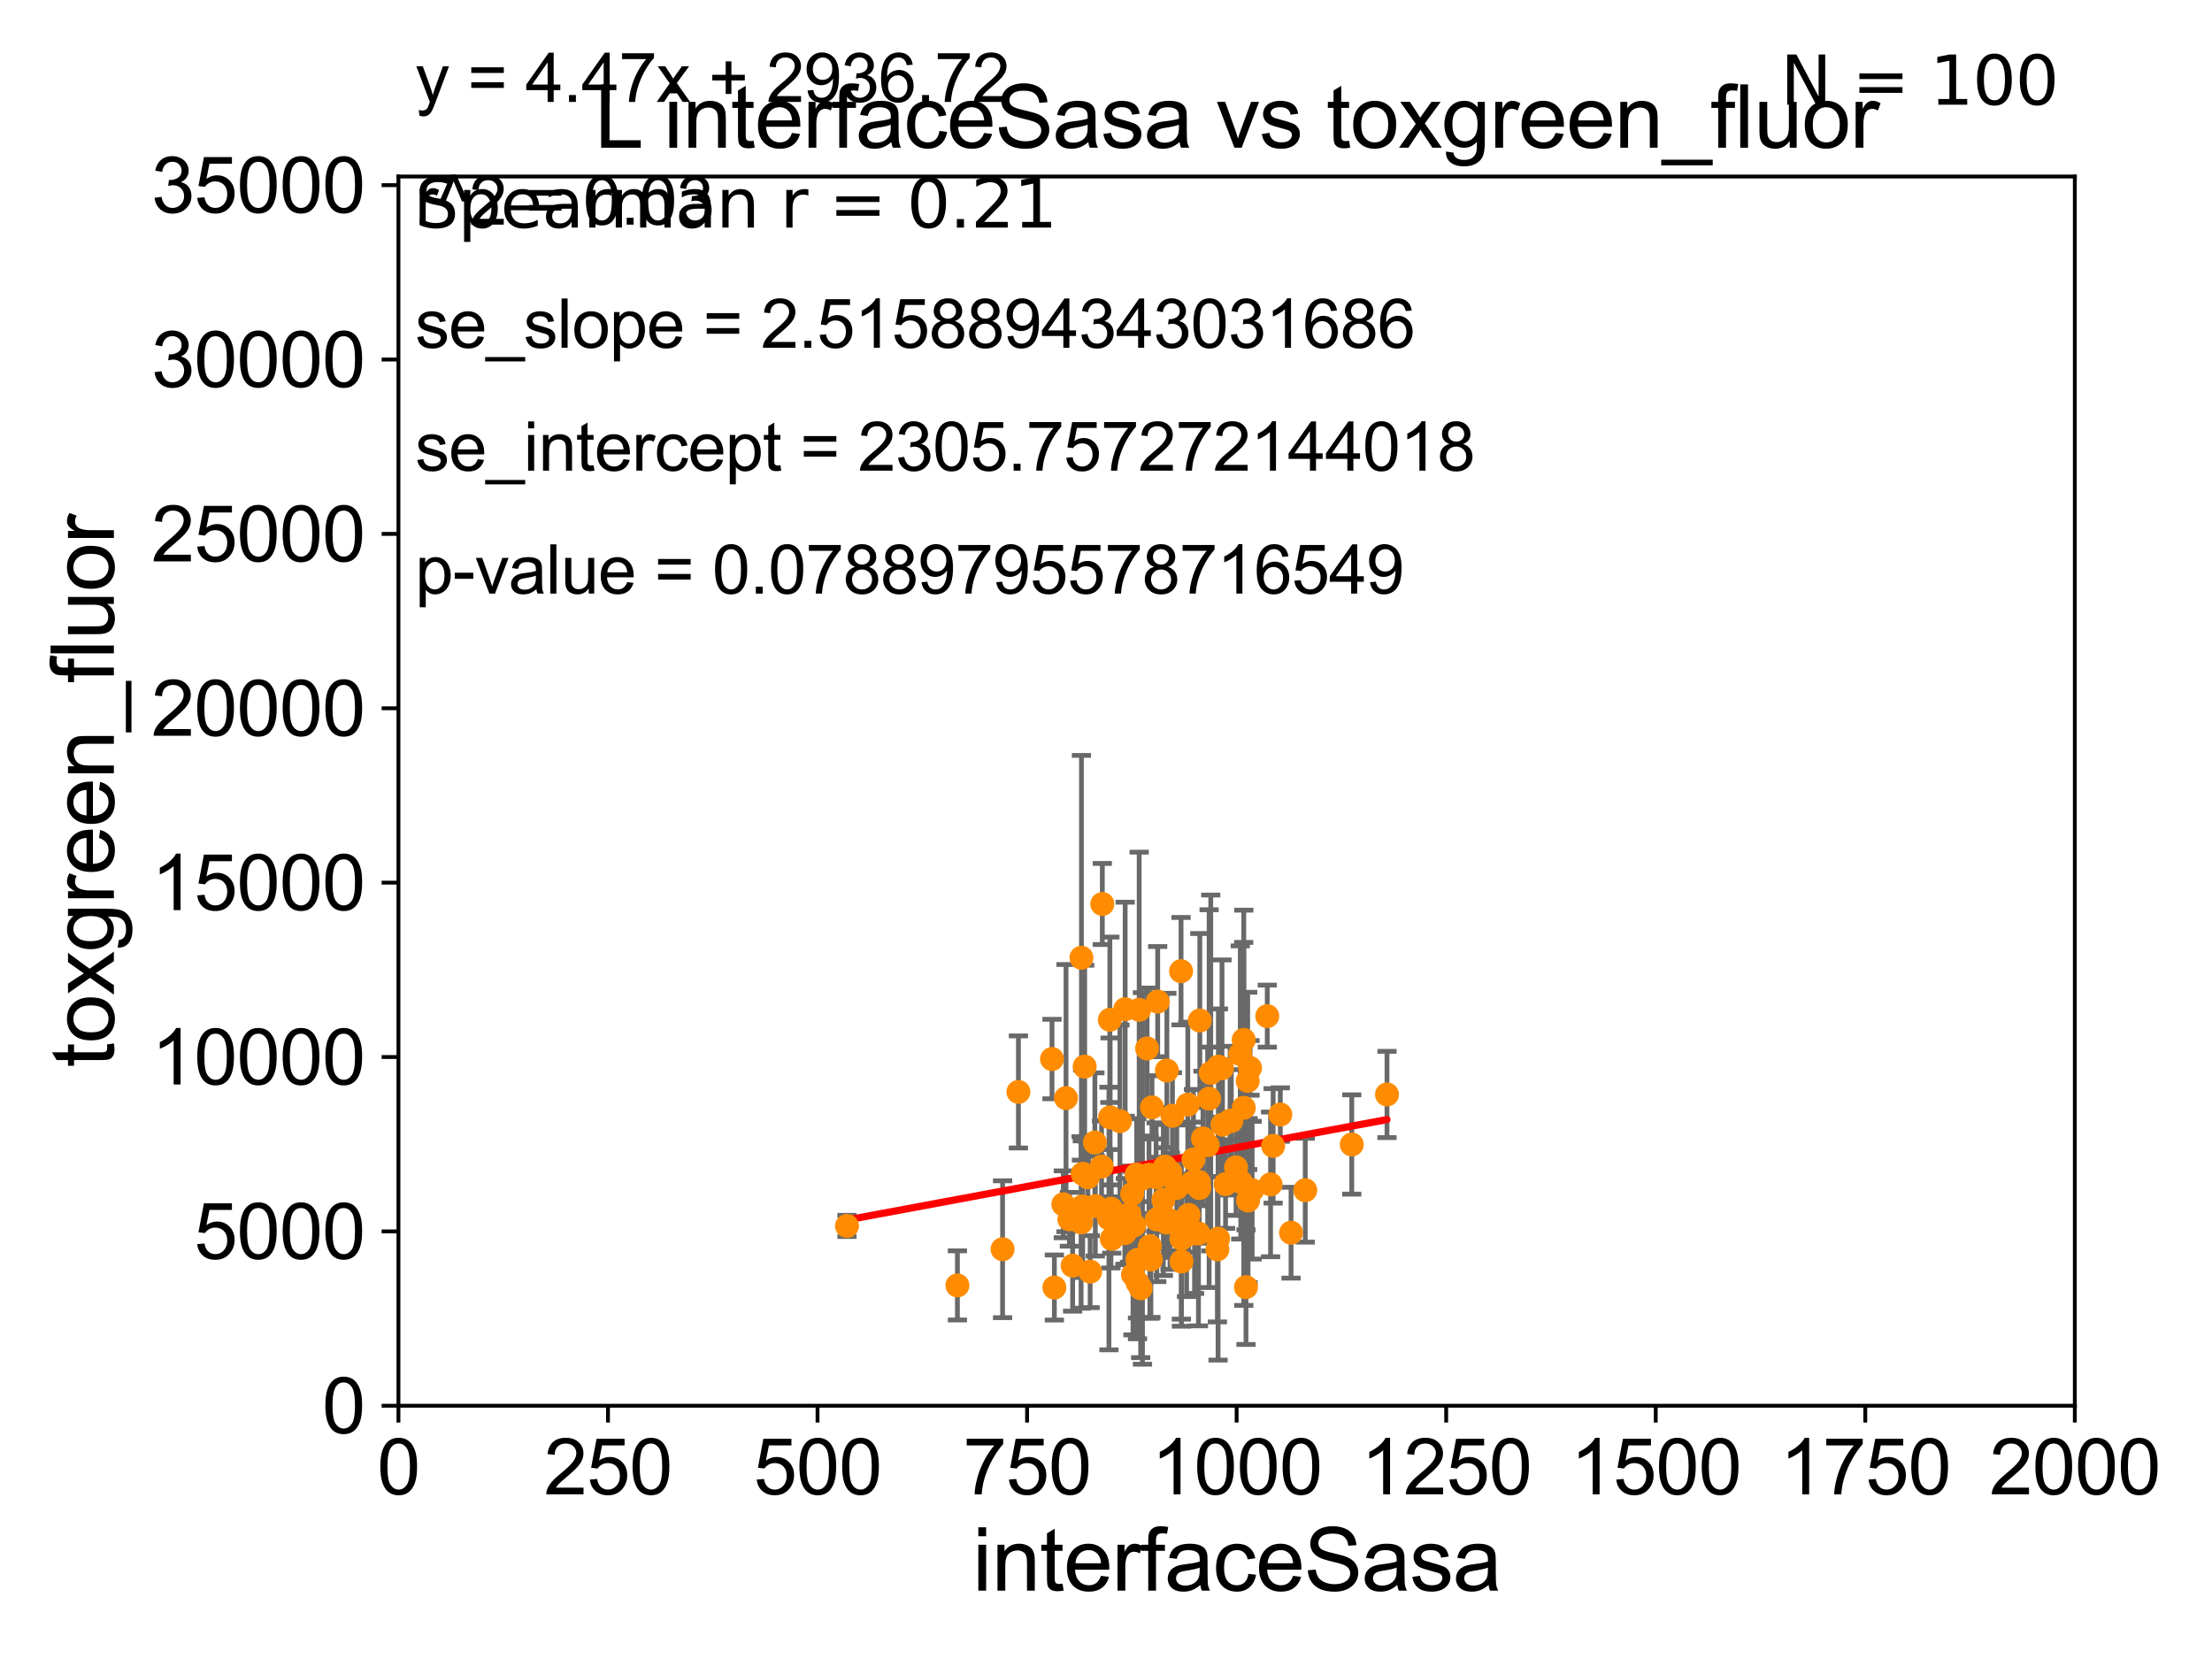 <?xml version="1.0" encoding="utf-8" standalone="no"?>
<!DOCTYPE svg PUBLIC "-//W3C//DTD SVG 1.1//EN"
  "http://www.w3.org/Graphics/SVG/1.1/DTD/svg11.dtd">
<svg xmlns:xlink="http://www.w3.org/1999/xlink" width="460.8pt" height="345.6pt" viewBox="0 0 460.8 345.6" xmlns="http://www.w3.org/2000/svg" version="1.1">
 <defs>
  <style type="text/css">*{stroke-linejoin: round; stroke-linecap: butt}</style>
 </defs>
 <g id="figure_1">
  <g id="patch_1">
   <path d="M 0 345.6 
L 460.8 345.6 
L 460.8 0 
L 0 0 
z
" style="fill: #ffffff"/>
  </g>
  <g id="axes_1">
   <g id="patch_2">
    <path d="M 83 292.84 
L 432.225 292.84 
L 432.225 36.775 
L 83 36.775 
z
" style="fill: #ffffff"/>
   </g>
   <g id="PathCollection_1">
    <defs>
     <path id="m75748c52f5" d="M 0 1.118 
C 0.297 1.118 0.581 1 0.791 0.791 
C 1 0.581 1.118 0.297 1.118 0 
C 1.118 -0.297 1 -0.581 0.791 -0.791 
C 0.581 -1 0.297 -1.118 0 -1.118 
C -0.297 -1.118 -0.581 -1 -0.791 -0.791 
C -1 -0.581 -1.118 -0.297 -1.118 0 
C -1.118 0.297 -1 0.581 -0.791 0.791 
C -0.581 1 -0.297 1.118 0 1.118 
z
" style="stroke: #ff8c00"/>
    </defs>
    <g clip-path="url(#p93083f6413)">
     <use xlink:href="#m75748c52f5" x="231.204" y="212.437" style="fill: #ff8c00; stroke: #ff8c00"/>
     <use xlink:href="#m75748c52f5" x="248.307" y="246.355" style="fill: #ff8c00; stroke: #ff8c00"/>
     <use xlink:href="#m75748c52f5" x="234.433" y="254.43" style="fill: #ff8c00; stroke: #ff8c00"/>
     <use xlink:href="#m75748c52f5" x="257.492" y="243.186" style="fill: #ff8c00; stroke: #ff8c00"/>
     <use xlink:href="#m75748c52f5" x="221.51" y="250.876" style="fill: #ff8c00; stroke: #ff8c00"/>
     <use xlink:href="#m75748c52f5" x="242.688" y="243.042" style="fill: #ff8c00; stroke: #ff8c00"/>
     <use xlink:href="#m75748c52f5" x="242.348" y="249.974" style="fill: #ff8c00; stroke: #ff8c00"/>
     <use xlink:href="#m75748c52f5" x="237.31" y="210.362" style="fill: #ff8c00; stroke: #ff8c00"/>
     <use xlink:href="#m75748c52f5" x="231.428" y="251.808" style="fill: #ff8c00; stroke: #ff8c00"/>
     <use xlink:href="#m75748c52f5" x="256.244" y="233.457" style="fill: #ff8c00; stroke: #ff8c00"/>
     <use xlink:href="#m75748c52f5" x="249.746" y="246.213" style="fill: #ff8c00; stroke: #ff8c00"/>
     <use xlink:href="#m75748c52f5" x="260.845" y="247.937" style="fill: #ff8c00; stroke: #ff8c00"/>
     <use xlink:href="#m75748c52f5" x="253.605" y="260.268" style="fill: #ff8c00; stroke: #ff8c00"/>
     <use xlink:href="#m75748c52f5" x="247.183" y="257.336" style="fill: #ff8c00; stroke: #ff8c00"/>
     <use xlink:href="#m75748c52f5" x="234.324" y="256.876" style="fill: #ff8c00; stroke: #ff8c00"/>
     <use xlink:href="#m75748c52f5" x="245.142" y="247.463" style="fill: #ff8c00; stroke: #ff8c00"/>
     <use xlink:href="#m75748c52f5" x="249.659" y="256.952" style="fill: #ff8c00; stroke: #ff8c00"/>
     <use xlink:href="#m75748c52f5" x="244.241" y="232.438" style="fill: #ff8c00; stroke: #ff8c00"/>
     <use xlink:href="#m75748c52f5" x="249.83" y="247.494" style="fill: #ff8c00; stroke: #ff8c00"/>
     <use xlink:href="#m75748c52f5" x="225.286" y="199.519" style="fill: #ff8c00; stroke: #ff8c00"/>
     <use xlink:href="#m75748c52f5" x="239.357" y="244.726" style="fill: #ff8c00; stroke: #ff8c00"/>
     <use xlink:href="#m75748c52f5" x="263.995" y="211.676" style="fill: #ff8c00; stroke: #ff8c00"/>
     <use xlink:href="#m75748c52f5" x="231.25" y="232.767" style="fill: #ff8c00; stroke: #ff8c00"/>
     <use xlink:href="#m75748c52f5" x="247.443" y="230.111" style="fill: #ff8c00; stroke: #ff8c00"/>
     <use xlink:href="#m75748c52f5" x="225.547" y="244.517" style="fill: #ff8c00; stroke: #ff8c00"/>
     <use xlink:href="#m75748c52f5" x="259.102" y="230.773" style="fill: #ff8c00; stroke: #ff8c00"/>
     <use xlink:href="#m75748c52f5" x="236.97" y="267.225" style="fill: #ff8c00; stroke: #ff8c00"/>
     <use xlink:href="#m75748c52f5" x="258.372" y="219.585" style="fill: #ff8c00; stroke: #ff8c00"/>
     <use xlink:href="#m75748c52f5" x="212.156" y="227.469" style="fill: #ff8c00; stroke: #ff8c00"/>
     <use xlink:href="#m75748c52f5" x="260.403" y="222.462" style="fill: #ff8c00; stroke: #ff8c00"/>
     <use xlink:href="#m75748c52f5" x="288.936" y="227.996" style="fill: #ff8c00; stroke: #ff8c00"/>
     <use xlink:href="#m75748c52f5" x="238.964" y="218.41" style="fill: #ff8c00; stroke: #ff8c00"/>
     <use xlink:href="#m75748c52f5" x="246.034" y="202.315" style="fill: #ff8c00; stroke: #ff8c00"/>
     <use xlink:href="#m75748c52f5" x="243.808" y="244.201" style="fill: #ff8c00; stroke: #ff8c00"/>
     <use xlink:href="#m75748c52f5" x="259.916" y="225.169" style="fill: #ff8c00; stroke: #ff8c00"/>
     <use xlink:href="#m75748c52f5" x="219.645" y="268.213" style="fill: #ff8c00; stroke: #ff8c00"/>
     <use xlink:href="#m75748c52f5" x="255.302" y="246.661" style="fill: #ff8c00; stroke: #ff8c00"/>
     <use xlink:href="#m75748c52f5" x="239.537" y="259.608" style="fill: #ff8c00; stroke: #ff8c00"/>
     <use xlink:href="#m75748c52f5" x="246.104" y="258.039" style="fill: #ff8c00; stroke: #ff8c00"/>
     <use xlink:href="#m75748c52f5" x="236.025" y="265.544" style="fill: #ff8c00; stroke: #ff8c00"/>
     <use xlink:href="#m75748c52f5" x="223.448" y="263.658" style="fill: #ff8c00; stroke: #ff8c00"/>
     <use xlink:href="#m75748c52f5" x="199.446" y="267.774" style="fill: #ff8c00; stroke: #ff8c00"/>
     <use xlink:href="#m75748c52f5" x="235.288" y="252.935" style="fill: #ff8c00; stroke: #ff8c00"/>
     <use xlink:href="#m75748c52f5" x="226.619" y="245.252" style="fill: #ff8c00; stroke: #ff8c00"/>
     <use xlink:href="#m75748c52f5" x="264.686" y="246.729" style="fill: #ff8c00; stroke: #ff8c00"/>
     <use xlink:href="#m75748c52f5" x="249.945" y="212.59" style="fill: #ff8c00; stroke: #ff8c00"/>
     <use xlink:href="#m75748c52f5" x="236.793" y="244.695" style="fill: #ff8c00; stroke: #ff8c00"/>
     <use xlink:href="#m75748c52f5" x="247.619" y="253.094" style="fill: #ff8c00; stroke: #ff8c00"/>
     <use xlink:href="#m75748c52f5" x="241.169" y="208.655" style="fill: #ff8c00; stroke: #ff8c00"/>
     <use xlink:href="#m75748c52f5" x="248.845" y="256.906" style="fill: #ff8c00; stroke: #ff8c00"/>
     <use xlink:href="#m75748c52f5" x="256.504" y="233.523" style="fill: #ff8c00; stroke: #ff8c00"/>
     <use xlink:href="#m75748c52f5" x="254.566" y="222.536" style="fill: #ff8c00; stroke: #ff8c00"/>
     <use xlink:href="#m75748c52f5" x="246.12" y="262.788" style="fill: #ff8c00; stroke: #ff8c00"/>
     <use xlink:href="#m75748c52f5" x="231.599" y="258.081" style="fill: #ff8c00; stroke: #ff8c00"/>
     <use xlink:href="#m75748c52f5" x="231.012" y="253.843" style="fill: #ff8c00; stroke: #ff8c00"/>
     <use xlink:href="#m75748c52f5" x="229.633" y="188.318" style="fill: #ff8c00; stroke: #ff8c00"/>
     <use xlink:href="#m75748c52f5" x="239.978" y="230.683" style="fill: #ff8c00; stroke: #ff8c00"/>
     <use xlink:href="#m75748c52f5" x="251.578" y="238.555" style="fill: #ff8c00; stroke: #ff8c00"/>
     <use xlink:href="#m75748c52f5" x="240.836" y="245.247" style="fill: #ff8c00; stroke: #ff8c00"/>
     <use xlink:href="#m75748c52f5" x="219.152" y="220.617" style="fill: #ff8c00; stroke: #ff8c00"/>
     <use xlink:href="#m75748c52f5" x="237.625" y="268.377" style="fill: #ff8c00; stroke: #ff8c00"/>
     <use xlink:href="#m75748c52f5" x="253.816" y="222.208" style="fill: #ff8c00; stroke: #ff8c00"/>
     <use xlink:href="#m75748c52f5" x="243.02" y="254.686" style="fill: #ff8c00; stroke: #ff8c00"/>
     <use xlink:href="#m75748c52f5" x="227.097" y="264.906" style="fill: #ff8c00; stroke: #ff8c00"/>
     <use xlink:href="#m75748c52f5" x="252.222" y="223.517" style="fill: #ff8c00; stroke: #ff8c00"/>
     <use xlink:href="#m75748c52f5" x="236.291" y="255.266" style="fill: #ff8c00; stroke: #ff8c00"/>
     <use xlink:href="#m75748c52f5" x="222.772" y="253.998" style="fill: #ff8c00; stroke: #ff8c00"/>
     <use xlink:href="#m75748c52f5" x="228.173" y="251.259" style="fill: #ff8c00; stroke: #ff8c00"/>
     <use xlink:href="#m75748c52f5" x="237.995" y="245.488" style="fill: #ff8c00; stroke: #ff8c00"/>
     <use xlink:href="#m75748c52f5" x="239.75" y="262.381" style="fill: #ff8c00; stroke: #ff8c00"/>
     <use xlink:href="#m75748c52f5" x="231.477" y="252.795" style="fill: #ff8c00; stroke: #ff8c00"/>
     <use xlink:href="#m75748c52f5" x="228.084" y="238" style="fill: #ff8c00; stroke: #ff8c00"/>
     <use xlink:href="#m75748c52f5" x="250.6" y="237.16" style="fill: #ff8c00; stroke: #ff8c00"/>
     <use xlink:href="#m75748c52f5" x="251.882" y="228.867" style="fill: #ff8c00; stroke: #ff8c00"/>
     <use xlink:href="#m75748c52f5" x="259.563" y="268.133" style="fill: #ff8c00; stroke: #ff8c00"/>
     <use xlink:href="#m75748c52f5" x="259.088" y="216.631" style="fill: #ff8c00; stroke: #ff8c00"/>
     <use xlink:href="#m75748c52f5" x="229.479" y="243.02" style="fill: #ff8c00; stroke: #ff8c00"/>
     <use xlink:href="#m75748c52f5" x="258.477" y="246.215" style="fill: #ff8c00; stroke: #ff8c00"/>
     <use xlink:href="#m75748c52f5" x="235.856" y="248.698" style="fill: #ff8c00; stroke: #ff8c00"/>
     <use xlink:href="#m75748c52f5" x="243.736" y="254.221" style="fill: #ff8c00; stroke: #ff8c00"/>
     <use xlink:href="#m75748c52f5" x="265.219" y="238.707" style="fill: #ff8c00; stroke: #ff8c00"/>
     <use xlink:href="#m75748c52f5" x="225.468" y="251.34" style="fill: #ff8c00; stroke: #ff8c00"/>
     <use xlink:href="#m75748c52f5" x="236.968" y="262.444" style="fill: #ff8c00; stroke: #ff8c00"/>
     <use xlink:href="#m75748c52f5" x="225.213" y="254.653" style="fill: #ff8c00; stroke: #ff8c00"/>
     <use xlink:href="#m75748c52f5" x="225.957" y="222.186" style="fill: #ff8c00; stroke: #ff8c00"/>
     <use xlink:href="#m75748c52f5" x="234.394" y="210.237" style="fill: #ff8c00; stroke: #ff8c00"/>
     <use xlink:href="#m75748c52f5" x="243.083" y="223.011" style="fill: #ff8c00; stroke: #ff8c00"/>
     <use xlink:href="#m75748c52f5" x="259.992" y="250.092" style="fill: #ff8c00; stroke: #ff8c00"/>
     <use xlink:href="#m75748c52f5" x="240.977" y="254.027" style="fill: #ff8c00; stroke: #ff8c00"/>
     <use xlink:href="#m75748c52f5" x="266.71" y="232.181" style="fill: #ff8c00; stroke: #ff8c00"/>
     <use xlink:href="#m75748c52f5" x="208.855" y="260.235" style="fill: #ff8c00; stroke: #ff8c00"/>
     <use xlink:href="#m75748c52f5" x="176.44" y="255.382" style="fill: #ff8c00; stroke: #ff8c00"/>
     <use xlink:href="#m75748c52f5" x="253.748" y="258.035" style="fill: #ff8c00; stroke: #ff8c00"/>
     <use xlink:href="#m75748c52f5" x="268.95" y="256.795" style="fill: #ff8c00; stroke: #ff8c00"/>
     <use xlink:href="#m75748c52f5" x="222.07" y="228.754" style="fill: #ff8c00; stroke: #ff8c00"/>
     <use xlink:href="#m75748c52f5" x="248.616" y="241.519" style="fill: #ff8c00; stroke: #ff8c00"/>
     <use xlink:href="#m75748c52f5" x="271.91" y="247.943" style="fill: #ff8c00; stroke: #ff8c00"/>
     <use xlink:href="#m75748c52f5" x="254.667" y="234.293" style="fill: #ff8c00; stroke: #ff8c00"/>
     <use xlink:href="#m75748c52f5" x="233.305" y="233.554" style="fill: #ff8c00; stroke: #ff8c00"/>
     <use xlink:href="#m75748c52f5" x="281.596" y="238.417" style="fill: #ff8c00; stroke: #ff8c00"/>
    </g>
   </g>
   <g id="matplotlib.axis_1">
    <g id="xtick_1">
     <g id="line2d_1">
      <defs>
       <path id="ma352b50d70" d="M 0 0 
L 0 3.5 
" style="stroke: #000000; stroke-width: 0.8"/>
      </defs>
      <g>
       <use xlink:href="#ma352b50d70" x="83" y="292.84" style="stroke: #000000; stroke-width: 0.8"/>
      </g>
     </g>
     <g id="text_1">
      <!-- 0 -->
      <g transform="translate(78.551 311.293)scale(0.16 -0.16)">
       <defs>
        <path id="ArialMT-30" d="M 266 2259 
Q 266 3072 433 3567 
Q 600 4063 929 4331 
Q 1259 4600 1759 4600 
Q 2128 4600 2406 4451 
Q 2684 4303 2865 4023 
Q 3047 3744 3150 3342 
Q 3253 2941 3253 2259 
Q 3253 1453 3087 958 
Q 2922 463 2592 192 
Q 2263 -78 1759 -78 
Q 1097 -78 719 397 
Q 266 969 266 2259 
z
M 844 2259 
Q 844 1131 1108 757 
Q 1372 384 1759 384 
Q 2147 384 2411 759 
Q 2675 1134 2675 2259 
Q 2675 3391 2411 3762 
Q 2147 4134 1753 4134 
Q 1366 4134 1134 3806 
Q 844 3388 844 2259 
z
" transform="scale(0.016)"/>
       </defs>
       <use xlink:href="#ArialMT-30"/>
      </g>
     </g>
    </g>
    <g id="xtick_2">
     <g id="line2d_2">
      <g>
       <use xlink:href="#ma352b50d70" x="126.653" y="292.84" style="stroke: #000000; stroke-width: 0.8"/>
      </g>
     </g>
     <g id="text_2">
      <!-- 250 -->
      <g transform="translate(113.307 311.293)scale(0.16 -0.16)">
       <defs>
        <path id="ArialMT-32" d="M 3222 541 
L 3222 0 
L 194 0 
Q 188 203 259 391 
Q 375 700 629 1000 
Q 884 1300 1366 1694 
Q 2113 2306 2375 2664 
Q 2638 3022 2638 3341 
Q 2638 3675 2398 3904 
Q 2159 4134 1775 4134 
Q 1369 4134 1125 3890 
Q 881 3647 878 3216 
L 300 3275 
Q 359 3922 746 4261 
Q 1134 4600 1788 4600 
Q 2447 4600 2831 4234 
Q 3216 3869 3216 3328 
Q 3216 3053 3103 2787 
Q 2991 2522 2730 2228 
Q 2469 1934 1863 1422 
Q 1356 997 1212 845 
Q 1069 694 975 541 
L 3222 541 
z
" transform="scale(0.016)"/>
        <path id="ArialMT-35" d="M 266 1200 
L 856 1250 
Q 922 819 1161 601 
Q 1400 384 1738 384 
Q 2144 384 2425 690 
Q 2706 997 2706 1503 
Q 2706 1984 2436 2262 
Q 2166 2541 1728 2541 
Q 1456 2541 1237 2417 
Q 1019 2294 894 2097 
L 366 2166 
L 809 4519 
L 3088 4519 
L 3088 3981 
L 1259 3981 
L 1013 2750 
Q 1425 3038 1878 3038 
Q 2478 3038 2890 2622 
Q 3303 2206 3303 1553 
Q 3303 931 2941 478 
Q 2500 -78 1738 -78 
Q 1113 -78 717 272 
Q 322 622 266 1200 
z
" transform="scale(0.016)"/>
       </defs>
       <use xlink:href="#ArialMT-32"/>
       <use xlink:href="#ArialMT-35" x="55.615"/>
       <use xlink:href="#ArialMT-30" x="111.23"/>
      </g>
     </g>
    </g>
    <g id="xtick_3">
     <g id="line2d_3">
      <g>
       <use xlink:href="#ma352b50d70" x="170.306" y="292.84" style="stroke: #000000; stroke-width: 0.8"/>
      </g>
     </g>
     <g id="text_3">
      <!-- 500 -->
      <g transform="translate(156.96 311.293)scale(0.16 -0.16)">
       <use xlink:href="#ArialMT-35"/>
       <use xlink:href="#ArialMT-30" x="55.615"/>
       <use xlink:href="#ArialMT-30" x="111.23"/>
      </g>
     </g>
    </g>
    <g id="xtick_4">
     <g id="line2d_4">
      <g>
       <use xlink:href="#ma352b50d70" x="213.959" y="292.84" style="stroke: #000000; stroke-width: 0.8"/>
      </g>
     </g>
     <g id="text_4">
      <!-- 750 -->
      <g transform="translate(200.613 311.293)scale(0.16 -0.16)">
       <defs>
        <path id="ArialMT-37" d="M 303 3981 
L 303 4522 
L 3269 4522 
L 3269 4084 
Q 2831 3619 2401 2847 
Q 1972 2075 1738 1259 
Q 1569 684 1522 0 
L 944 0 
Q 953 541 1156 1306 
Q 1359 2072 1739 2783 
Q 2119 3494 2547 3981 
L 303 3981 
z
" transform="scale(0.016)"/>
       </defs>
       <use xlink:href="#ArialMT-37"/>
       <use xlink:href="#ArialMT-35" x="55.615"/>
       <use xlink:href="#ArialMT-30" x="111.23"/>
      </g>
     </g>
    </g>
    <g id="xtick_5">
     <g id="line2d_5">
      <g>
       <use xlink:href="#ma352b50d70" x="257.613" y="292.84" style="stroke: #000000; stroke-width: 0.8"/>
      </g>
     </g>
     <g id="text_5">
      <!-- 1000 -->
      <g transform="translate(239.817 311.293)scale(0.16 -0.16)">
       <defs>
        <path id="ArialMT-31" d="M 2384 0 
L 1822 0 
L 1822 3584 
Q 1619 3391 1289 3197 
Q 959 3003 697 2906 
L 697 3450 
Q 1169 3672 1522 3987 
Q 1875 4303 2022 4600 
L 2384 4600 
L 2384 0 
z
" transform="scale(0.016)"/>
       </defs>
       <use xlink:href="#ArialMT-31"/>
       <use xlink:href="#ArialMT-30" x="55.615"/>
       <use xlink:href="#ArialMT-30" x="111.23"/>
       <use xlink:href="#ArialMT-30" x="166.846"/>
      </g>
     </g>
    </g>
    <g id="xtick_6">
     <g id="line2d_6">
      <g>
       <use xlink:href="#ma352b50d70" x="301.266" y="292.84" style="stroke: #000000; stroke-width: 0.8"/>
      </g>
     </g>
     <g id="text_6">
      <!-- 1250 -->
      <g transform="translate(283.471 311.293)scale(0.16 -0.16)">
       <use xlink:href="#ArialMT-31"/>
       <use xlink:href="#ArialMT-32" x="55.615"/>
       <use xlink:href="#ArialMT-35" x="111.23"/>
       <use xlink:href="#ArialMT-30" x="166.846"/>
      </g>
     </g>
    </g>
    <g id="xtick_7">
     <g id="line2d_7">
      <g>
       <use xlink:href="#ma352b50d70" x="344.919" y="292.84" style="stroke: #000000; stroke-width: 0.8"/>
      </g>
     </g>
     <g id="text_7">
      <!-- 1500 -->
      <g transform="translate(327.124 311.293)scale(0.16 -0.16)">
       <use xlink:href="#ArialMT-31"/>
       <use xlink:href="#ArialMT-35" x="55.615"/>
       <use xlink:href="#ArialMT-30" x="111.23"/>
       <use xlink:href="#ArialMT-30" x="166.846"/>
      </g>
     </g>
    </g>
    <g id="xtick_8">
     <g id="line2d_8">
      <g>
       <use xlink:href="#ma352b50d70" x="388.572" y="292.84" style="stroke: #000000; stroke-width: 0.8"/>
      </g>
     </g>
     <g id="text_8">
      <!-- 1750 -->
      <g transform="translate(370.777 311.293)scale(0.16 -0.16)">
       <use xlink:href="#ArialMT-31"/>
       <use xlink:href="#ArialMT-37" x="55.615"/>
       <use xlink:href="#ArialMT-35" x="111.23"/>
       <use xlink:href="#ArialMT-30" x="166.846"/>
      </g>
     </g>
    </g>
    <g id="xtick_9">
     <g id="line2d_9">
      <g>
       <use xlink:href="#ma352b50d70" x="432.225" y="292.84" style="stroke: #000000; stroke-width: 0.8"/>
      </g>
     </g>
     <g id="text_9">
      <!-- 2000 -->
      <g transform="translate(414.43 311.293)scale(0.16 -0.16)">
       <use xlink:href="#ArialMT-32"/>
       <use xlink:href="#ArialMT-30" x="55.615"/>
       <use xlink:href="#ArialMT-30" x="111.23"/>
       <use xlink:href="#ArialMT-30" x="166.846"/>
      </g>
     </g>
    </g>
    <g id="text_10">
     <!-- interfaceSasa -->
     <g transform="translate(202.583 331.357)scale(0.18 -0.18)">
      <defs>
       <path id="ArialMT-69" d="M 425 3934 
L 425 4581 
L 988 4581 
L 988 3934 
L 425 3934 
z
M 425 0 
L 425 3319 
L 988 3319 
L 988 0 
L 425 0 
z
" transform="scale(0.016)"/>
       <path id="ArialMT-6e" d="M 422 0 
L 422 3319 
L 928 3319 
L 928 2847 
Q 1294 3394 1984 3394 
Q 2284 3394 2536 3286 
Q 2788 3178 2913 3003 
Q 3038 2828 3088 2588 
Q 3119 2431 3119 2041 
L 3119 0 
L 2556 0 
L 2556 2019 
Q 2556 2363 2490 2533 
Q 2425 2703 2258 2804 
Q 2091 2906 1866 2906 
Q 1506 2906 1245 2678 
Q 984 2450 984 1813 
L 984 0 
L 422 0 
z
" transform="scale(0.016)"/>
       <path id="ArialMT-74" d="M 1650 503 
L 1731 6 
Q 1494 -44 1306 -44 
Q 1000 -44 831 53 
Q 663 150 594 308 
Q 525 466 525 972 
L 525 2881 
L 113 2881 
L 113 3319 
L 525 3319 
L 525 4141 
L 1084 4478 
L 1084 3319 
L 1650 3319 
L 1650 2881 
L 1084 2881 
L 1084 941 
Q 1084 700 1114 631 
Q 1144 563 1211 522 
Q 1278 481 1403 481 
Q 1497 481 1650 503 
z
" transform="scale(0.016)"/>
       <path id="ArialMT-65" d="M 2694 1069 
L 3275 997 
Q 3138 488 2766 206 
Q 2394 -75 1816 -75 
Q 1088 -75 661 373 
Q 234 822 234 1631 
Q 234 2469 665 2931 
Q 1097 3394 1784 3394 
Q 2450 3394 2872 2941 
Q 3294 2488 3294 1666 
Q 3294 1616 3291 1516 
L 816 1516 
Q 847 969 1125 678 
Q 1403 388 1819 388 
Q 2128 388 2347 550 
Q 2566 713 2694 1069 
z
M 847 1978 
L 2700 1978 
Q 2663 2397 2488 2606 
Q 2219 2931 1791 2931 
Q 1403 2931 1139 2672 
Q 875 2413 847 1978 
z
" transform="scale(0.016)"/>
       <path id="ArialMT-72" d="M 416 0 
L 416 3319 
L 922 3319 
L 922 2816 
Q 1116 3169 1280 3281 
Q 1444 3394 1641 3394 
Q 1925 3394 2219 3213 
L 2025 2691 
Q 1819 2813 1613 2813 
Q 1428 2813 1281 2702 
Q 1134 2591 1072 2394 
Q 978 2094 978 1738 
L 978 0 
L 416 0 
z
" transform="scale(0.016)"/>
       <path id="ArialMT-66" d="M 556 0 
L 556 2881 
L 59 2881 
L 59 3319 
L 556 3319 
L 556 3672 
Q 556 4006 616 4169 
Q 697 4388 901 4523 
Q 1106 4659 1475 4659 
Q 1713 4659 2000 4603 
L 1916 4113 
Q 1741 4144 1584 4144 
Q 1328 4144 1222 4034 
Q 1116 3925 1116 3625 
L 1116 3319 
L 1763 3319 
L 1763 2881 
L 1116 2881 
L 1116 0 
L 556 0 
z
" transform="scale(0.016)"/>
       <path id="ArialMT-61" d="M 2588 409 
Q 2275 144 1986 34 
Q 1697 -75 1366 -75 
Q 819 -75 525 192 
Q 231 459 231 875 
Q 231 1119 342 1320 
Q 453 1522 633 1644 
Q 813 1766 1038 1828 
Q 1203 1872 1538 1913 
Q 2219 1994 2541 2106 
Q 2544 2222 2544 2253 
Q 2544 2597 2384 2738 
Q 2169 2928 1744 2928 
Q 1347 2928 1158 2789 
Q 969 2650 878 2297 
L 328 2372 
Q 403 2725 575 2942 
Q 747 3159 1072 3276 
Q 1397 3394 1825 3394 
Q 2250 3394 2515 3294 
Q 2781 3194 2906 3042 
Q 3031 2891 3081 2659 
Q 3109 2516 3109 2141 
L 3109 1391 
Q 3109 606 3145 398 
Q 3181 191 3288 0 
L 2700 0 
Q 2613 175 2588 409 
z
M 2541 1666 
Q 2234 1541 1622 1453 
Q 1275 1403 1131 1340 
Q 988 1278 909 1158 
Q 831 1038 831 891 
Q 831 666 1001 516 
Q 1172 366 1500 366 
Q 1825 366 2078 508 
Q 2331 650 2450 897 
Q 2541 1088 2541 1459 
L 2541 1666 
z
" transform="scale(0.016)"/>
       <path id="ArialMT-63" d="M 2588 1216 
L 3141 1144 
Q 3050 572 2676 248 
Q 2303 -75 1759 -75 
Q 1078 -75 664 370 
Q 250 816 250 1647 
Q 250 2184 428 2587 
Q 606 2991 970 3192 
Q 1334 3394 1763 3394 
Q 2303 3394 2647 3120 
Q 2991 2847 3088 2344 
L 2541 2259 
Q 2463 2594 2264 2762 
Q 2066 2931 1784 2931 
Q 1359 2931 1093 2626 
Q 828 2322 828 1663 
Q 828 994 1084 691 
Q 1341 388 1753 388 
Q 2084 388 2306 591 
Q 2528 794 2588 1216 
z
" transform="scale(0.016)"/>
       <path id="ArialMT-53" d="M 288 1472 
L 859 1522 
Q 900 1178 1048 958 
Q 1197 738 1509 602 
Q 1822 466 2213 466 
Q 2559 466 2825 569 
Q 3091 672 3220 851 
Q 3350 1031 3350 1244 
Q 3350 1459 3225 1620 
Q 3100 1781 2813 1891 
Q 2628 1963 1997 2114 
Q 1366 2266 1113 2400 
Q 784 2572 623 2826 
Q 463 3081 463 3397 
Q 463 3744 659 4045 
Q 856 4347 1234 4503 
Q 1613 4659 2075 4659 
Q 2584 4659 2973 4495 
Q 3363 4331 3572 4012 
Q 3781 3694 3797 3291 
L 3216 3247 
Q 3169 3681 2898 3903 
Q 2628 4125 2100 4125 
Q 1550 4125 1298 3923 
Q 1047 3722 1047 3438 
Q 1047 3191 1225 3031 
Q 1400 2872 2139 2705 
Q 2878 2538 3153 2413 
Q 3553 2228 3743 1945 
Q 3934 1663 3934 1294 
Q 3934 928 3725 604 
Q 3516 281 3123 101 
Q 2731 -78 2241 -78 
Q 1619 -78 1198 103 
Q 778 284 539 648 
Q 300 1013 288 1472 
z
" transform="scale(0.016)"/>
       <path id="ArialMT-73" d="M 197 991 
L 753 1078 
Q 800 744 1014 566 
Q 1228 388 1613 388 
Q 2000 388 2187 545 
Q 2375 703 2375 916 
Q 2375 1106 2209 1216 
Q 2094 1291 1634 1406 
Q 1016 1563 777 1677 
Q 538 1791 414 1992 
Q 291 2194 291 2438 
Q 291 2659 392 2848 
Q 494 3038 669 3163 
Q 800 3259 1026 3326 
Q 1253 3394 1513 3394 
Q 1903 3394 2198 3281 
Q 2494 3169 2634 2976 
Q 2775 2784 2828 2463 
L 2278 2388 
Q 2241 2644 2061 2787 
Q 1881 2931 1553 2931 
Q 1166 2931 1000 2803 
Q 834 2675 834 2503 
Q 834 2394 903 2306 
Q 972 2216 1119 2156 
Q 1203 2125 1616 2013 
Q 2213 1853 2448 1751 
Q 2684 1650 2818 1456 
Q 2953 1263 2953 975 
Q 2953 694 2789 445 
Q 2625 197 2315 61 
Q 2006 -75 1616 -75 
Q 969 -75 630 194 
Q 291 463 197 991 
z
" transform="scale(0.016)"/>
      </defs>
      <use xlink:href="#ArialMT-69"/>
      <use xlink:href="#ArialMT-6e" x="22.217"/>
      <use xlink:href="#ArialMT-74" x="77.832"/>
      <use xlink:href="#ArialMT-65" x="105.615"/>
      <use xlink:href="#ArialMT-72" x="161.23"/>
      <use xlink:href="#ArialMT-66" x="194.531"/>
      <use xlink:href="#ArialMT-61" x="222.314"/>
      <use xlink:href="#ArialMT-63" x="277.93"/>
      <use xlink:href="#ArialMT-65" x="327.93"/>
      <use xlink:href="#ArialMT-53" x="383.545"/>
      <use xlink:href="#ArialMT-61" x="450.244"/>
      <use xlink:href="#ArialMT-73" x="505.859"/>
      <use xlink:href="#ArialMT-61" x="555.859"/>
     </g>
    </g>
   </g>
   <g id="matplotlib.axis_2">
    <g id="ytick_1">
     <g id="line2d_10">
      <defs>
       <path id="md9d5babdb9" d="M 0 0 
L -3.5 0 
" style="stroke: #000000; stroke-width: 0.8"/>
      </defs>
      <g>
       <use xlink:href="#md9d5babdb9" x="83" y="292.84" style="stroke: #000000; stroke-width: 0.8"/>
      </g>
     </g>
     <g id="text_11">
      <!-- 0 -->
      <g transform="translate(67.103 298.566)scale(0.16 -0.16)">
       <use xlink:href="#ArialMT-30"/>
      </g>
     </g>
    </g>
    <g id="ytick_2">
     <g id="line2d_11">
      <g>
       <use xlink:href="#md9d5babdb9" x="83" y="256.516" style="stroke: #000000; stroke-width: 0.8"/>
      </g>
     </g>
     <g id="text_12">
      <!-- 5000 -->
      <g transform="translate(40.41 262.242)scale(0.16 -0.16)">
       <use xlink:href="#ArialMT-35"/>
       <use xlink:href="#ArialMT-30" x="55.615"/>
       <use xlink:href="#ArialMT-30" x="111.23"/>
       <use xlink:href="#ArialMT-30" x="166.846"/>
      </g>
     </g>
    </g>
    <g id="ytick_3">
     <g id="line2d_12">
      <g>
       <use xlink:href="#md9d5babdb9" x="83" y="220.192" style="stroke: #000000; stroke-width: 0.8"/>
      </g>
     </g>
     <g id="text_13">
      <!-- 10000 -->
      <g transform="translate(31.512 225.918)scale(0.16 -0.16)">
       <use xlink:href="#ArialMT-31"/>
       <use xlink:href="#ArialMT-30" x="55.615"/>
       <use xlink:href="#ArialMT-30" x="111.23"/>
       <use xlink:href="#ArialMT-30" x="166.846"/>
       <use xlink:href="#ArialMT-30" x="222.461"/>
      </g>
     </g>
    </g>
    <g id="ytick_4">
     <g id="line2d_13">
      <g>
       <use xlink:href="#md9d5babdb9" x="83" y="183.867" style="stroke: #000000; stroke-width: 0.8"/>
      </g>
     </g>
     <g id="text_14">
      <!-- 15000 -->
      <g transform="translate(31.512 189.594)scale(0.16 -0.16)">
       <use xlink:href="#ArialMT-31"/>
       <use xlink:href="#ArialMT-35" x="55.615"/>
       <use xlink:href="#ArialMT-30" x="111.23"/>
       <use xlink:href="#ArialMT-30" x="166.846"/>
       <use xlink:href="#ArialMT-30" x="222.461"/>
      </g>
     </g>
    </g>
    <g id="ytick_5">
     <g id="line2d_14">
      <g>
       <use xlink:href="#md9d5babdb9" x="83" y="147.543" style="stroke: #000000; stroke-width: 0.8"/>
      </g>
     </g>
     <g id="text_15">
      <!-- 20000 -->
      <g transform="translate(31.512 153.27)scale(0.16 -0.16)">
       <use xlink:href="#ArialMT-32"/>
       <use xlink:href="#ArialMT-30" x="55.615"/>
       <use xlink:href="#ArialMT-30" x="111.23"/>
       <use xlink:href="#ArialMT-30" x="166.846"/>
       <use xlink:href="#ArialMT-30" x="222.461"/>
      </g>
     </g>
    </g>
    <g id="ytick_6">
     <g id="line2d_15">
      <g>
       <use xlink:href="#md9d5babdb9" x="83" y="111.219" style="stroke: #000000; stroke-width: 0.8"/>
      </g>
     </g>
     <g id="text_16">
      <!-- 25000 -->
      <g transform="translate(31.512 116.945)scale(0.16 -0.16)">
       <use xlink:href="#ArialMT-32"/>
       <use xlink:href="#ArialMT-35" x="55.615"/>
       <use xlink:href="#ArialMT-30" x="111.23"/>
       <use xlink:href="#ArialMT-30" x="166.846"/>
       <use xlink:href="#ArialMT-30" x="222.461"/>
      </g>
     </g>
    </g>
    <g id="ytick_7">
     <g id="line2d_16">
      <g>
       <use xlink:href="#md9d5babdb9" x="83" y="74.895" style="stroke: #000000; stroke-width: 0.8"/>
      </g>
     </g>
     <g id="text_17">
      <!-- 30000 -->
      <g transform="translate(31.512 80.621)scale(0.16 -0.16)">
       <defs>
        <path id="ArialMT-33" d="M 269 1209 
L 831 1284 
Q 928 806 1161 595 
Q 1394 384 1728 384 
Q 2125 384 2398 659 
Q 2672 934 2672 1341 
Q 2672 1728 2419 1979 
Q 2166 2231 1775 2231 
Q 1616 2231 1378 2169 
L 1441 2663 
Q 1497 2656 1531 2656 
Q 1891 2656 2178 2843 
Q 2466 3031 2466 3422 
Q 2466 3731 2256 3934 
Q 2047 4138 1716 4138 
Q 1388 4138 1169 3931 
Q 950 3725 888 3313 
L 325 3413 
Q 428 3978 793 4289 
Q 1159 4600 1703 4600 
Q 2078 4600 2393 4439 
Q 2709 4278 2876 4000 
Q 3044 3722 3044 3409 
Q 3044 3113 2884 2869 
Q 2725 2625 2413 2481 
Q 2819 2388 3044 2092 
Q 3269 1797 3269 1353 
Q 3269 753 2831 336 
Q 2394 -81 1725 -81 
Q 1122 -81 723 278 
Q 325 638 269 1209 
z
" transform="scale(0.016)"/>
       </defs>
       <use xlink:href="#ArialMT-33"/>
       <use xlink:href="#ArialMT-30" x="55.615"/>
       <use xlink:href="#ArialMT-30" x="111.23"/>
       <use xlink:href="#ArialMT-30" x="166.846"/>
       <use xlink:href="#ArialMT-30" x="222.461"/>
      </g>
     </g>
    </g>
    <g id="ytick_8">
     <g id="line2d_17">
      <g>
       <use xlink:href="#md9d5babdb9" x="83" y="38.571" style="stroke: #000000; stroke-width: 0.8"/>
      </g>
     </g>
     <g id="text_18">
      <!-- 35000 -->
      <g transform="translate(31.512 44.297)scale(0.16 -0.16)">
       <use xlink:href="#ArialMT-33"/>
       <use xlink:href="#ArialMT-35" x="55.615"/>
       <use xlink:href="#ArialMT-30" x="111.23"/>
       <use xlink:href="#ArialMT-30" x="166.846"/>
       <use xlink:href="#ArialMT-30" x="222.461"/>
      </g>
     </g>
    </g>
    <g id="text_19">
     <!-- toxgreen_fluor -->
     <g transform="translate(23.724 222.34)rotate(-90)scale(0.18 -0.18)">
      <defs>
       <path id="ArialMT-6f" d="M 213 1659 
Q 213 2581 725 3025 
Q 1153 3394 1769 3394 
Q 2453 3394 2887 2945 
Q 3322 2497 3322 1706 
Q 3322 1066 3130 698 
Q 2938 331 2570 128 
Q 2203 -75 1769 -75 
Q 1072 -75 642 372 
Q 213 819 213 1659 
z
M 791 1659 
Q 791 1022 1069 705 
Q 1347 388 1769 388 
Q 2188 388 2466 706 
Q 2744 1025 2744 1678 
Q 2744 2294 2464 2611 
Q 2184 2928 1769 2928 
Q 1347 2928 1069 2612 
Q 791 2297 791 1659 
z
" transform="scale(0.016)"/>
       <path id="ArialMT-78" d="M 47 0 
L 1259 1725 
L 138 3319 
L 841 3319 
L 1350 2541 
Q 1494 2319 1581 2169 
Q 1719 2375 1834 2534 
L 2394 3319 
L 3066 3319 
L 1919 1756 
L 3153 0 
L 2463 0 
L 1781 1031 
L 1600 1309 
L 728 0 
L 47 0 
z
" transform="scale(0.016)"/>
       <path id="ArialMT-67" d="M 319 -275 
L 866 -356 
Q 900 -609 1056 -725 
Q 1266 -881 1628 -881 
Q 2019 -881 2231 -725 
Q 2444 -569 2519 -288 
Q 2563 -116 2559 434 
Q 2191 0 1641 0 
Q 956 0 581 494 
Q 206 988 206 1678 
Q 206 2153 378 2554 
Q 550 2956 876 3175 
Q 1203 3394 1644 3394 
Q 2231 3394 2613 2919 
L 2613 3319 
L 3131 3319 
L 3131 450 
Q 3131 -325 2973 -648 
Q 2816 -972 2473 -1159 
Q 2131 -1347 1631 -1347 
Q 1038 -1347 672 -1080 
Q 306 -813 319 -275 
z
M 784 1719 
Q 784 1066 1043 766 
Q 1303 466 1694 466 
Q 2081 466 2343 764 
Q 2606 1063 2606 1700 
Q 2606 2309 2336 2618 
Q 2066 2928 1684 2928 
Q 1309 2928 1046 2623 
Q 784 2319 784 1719 
z
" transform="scale(0.016)"/>
       <path id="ArialMT-5f" d="M -97 -1272 
L -97 -866 
L 3631 -866 
L 3631 -1272 
L -97 -1272 
z
" transform="scale(0.016)"/>
       <path id="ArialMT-6c" d="M 409 0 
L 409 4581 
L 972 4581 
L 972 0 
L 409 0 
z
" transform="scale(0.016)"/>
       <path id="ArialMT-75" d="M 2597 0 
L 2597 488 
Q 2209 -75 1544 -75 
Q 1250 -75 995 37 
Q 741 150 617 320 
Q 494 491 444 738 
Q 409 903 409 1263 
L 409 3319 
L 972 3319 
L 972 1478 
Q 972 1038 1006 884 
Q 1059 663 1231 536 
Q 1403 409 1656 409 
Q 1909 409 2131 539 
Q 2353 669 2445 892 
Q 2538 1116 2538 1541 
L 2538 3319 
L 3100 3319 
L 3100 0 
L 2597 0 
z
" transform="scale(0.016)"/>
      </defs>
      <use xlink:href="#ArialMT-74"/>
      <use xlink:href="#ArialMT-6f" x="27.783"/>
      <use xlink:href="#ArialMT-78" x="83.398"/>
      <use xlink:href="#ArialMT-67" x="133.398"/>
      <use xlink:href="#ArialMT-72" x="189.014"/>
      <use xlink:href="#ArialMT-65" x="222.314"/>
      <use xlink:href="#ArialMT-65" x="277.93"/>
      <use xlink:href="#ArialMT-6e" x="333.545"/>
      <use xlink:href="#ArialMT-5f" x="389.16"/>
      <use xlink:href="#ArialMT-66" x="444.775"/>
      <use xlink:href="#ArialMT-6c" x="472.559"/>
      <use xlink:href="#ArialMT-75" x="494.775"/>
      <use xlink:href="#ArialMT-6f" x="550.391"/>
      <use xlink:href="#ArialMT-72" x="606.006"/>
     </g>
    </g>
   </g>
   <g id="LineCollection_1">
    <path d="M 231.204 229.665 
L 231.204 195.21 
" clip-path="url(#p93083f6413)" style="fill: none; stroke: #696969"/>
    <path d="M 248.307 258.956 
L 248.307 233.754 
" clip-path="url(#p93083f6413)" style="fill: none; stroke: #696969"/>
    <path d="M 234.433 263.356 
L 234.433 245.504 
" clip-path="url(#p93083f6413)" style="fill: none; stroke: #696969"/>
    <path d="M 257.492 253.181 
L 257.492 233.191 
" clip-path="url(#p93083f6413)" style="fill: none; stroke: #696969"/>
    <path d="M 221.51 257.841 
L 221.51 243.911 
" clip-path="url(#p93083f6413)" style="fill: none; stroke: #696969"/>
    <path d="M 242.688 255.396 
L 242.688 230.689 
" clip-path="url(#p93083f6413)" style="fill: none; stroke: #696969"/>
    <path d="M 242.348 265.704 
L 242.348 234.245 
" clip-path="url(#p93083f6413)" style="fill: none; stroke: #696969"/>
    <path d="M 237.31 243.205 
L 237.31 177.519 
" clip-path="url(#p93083f6413)" style="fill: none; stroke: #696969"/>
    <path d="M 231.428 264.14 
L 231.428 239.476 
" clip-path="url(#p93083f6413)" style="fill: none; stroke: #696969"/>
    <path d="M 256.244 248.952 
L 256.244 217.963 
" clip-path="url(#p93083f6413)" style="fill: none; stroke: #696969"/>
    <path d="M 249.746 257.2 
L 249.746 235.226 
" clip-path="url(#p93083f6413)" style="fill: none; stroke: #696969"/>
    <path d="M 260.845 262.278 
L 260.845 233.597 
" clip-path="url(#p93083f6413)" style="fill: none; stroke: #696969"/>
    <path d="M 253.605 275.379 
L 253.605 245.158 
" clip-path="url(#p93083f6413)" style="fill: none; stroke: #696969"/>
    <path d="M 247.183 270.099 
L 247.183 244.574 
" clip-path="url(#p93083f6413)" style="fill: none; stroke: #696969"/>
    <path d="M 234.324 263.461 
L 234.324 250.292 
" clip-path="url(#p93083f6413)" style="fill: none; stroke: #696969"/>
    <path d="M 245.142 260.564 
L 245.142 234.362 
" clip-path="url(#p93083f6413)" style="fill: none; stroke: #696969"/>
    <path d="M 249.659 276.201 
L 249.659 237.704 
" clip-path="url(#p93083f6413)" style="fill: none; stroke: #696969"/>
    <path d="M 244.241 241.415 
L 244.241 223.461 
" clip-path="url(#p93083f6413)" style="fill: none; stroke: #696969"/>
    <path d="M 249.83 256.575 
L 249.83 238.412 
" clip-path="url(#p93083f6413)" style="fill: none; stroke: #696969"/>
    <path d="M 225.286 241.67 
L 225.286 157.368 
" clip-path="url(#p93083f6413)" style="fill: none; stroke: #696969"/>
    <path d="M 239.357 252.803 
L 239.357 236.648 
" clip-path="url(#p93083f6413)" style="fill: none; stroke: #696969"/>
    <path d="M 263.995 218.136 
L 263.995 205.216 
" clip-path="url(#p93083f6413)" style="fill: none; stroke: #696969"/>
    <path d="M 231.25 249.305 
L 231.25 216.229 
" clip-path="url(#p93083f6413)" style="fill: none; stroke: #696969"/>
    <path d="M 247.443 247.286 
L 247.443 212.937 
" clip-path="url(#p93083f6413)" style="fill: none; stroke: #696969"/>
    <path d="M 225.547 266.123 
L 225.547 222.911 
" clip-path="url(#p93083f6413)" style="fill: none; stroke: #696969"/>
    <path d="M 259.102 271.943 
L 259.102 189.603 
" clip-path="url(#p93083f6413)" style="fill: none; stroke: #696969"/>
    <path d="M 236.97 274.559 
L 236.97 259.891 
" clip-path="url(#p93083f6413)" style="fill: none; stroke: #696969"/>
    <path d="M 258.372 242.124 
L 258.372 197.045 
" clip-path="url(#p93083f6413)" style="fill: none; stroke: #696969"/>
    <path d="M 212.156 239.139 
L 212.156 215.799 
" clip-path="url(#p93083f6413)" style="fill: none; stroke: #696969"/>
    <path d="M 260.403 228.153 
L 260.403 216.77 
" clip-path="url(#p93083f6413)" style="fill: none; stroke: #696969"/>
    <path d="M 288.936 236.977 
L 288.936 219.014 
" clip-path="url(#p93083f6413)" style="fill: none; stroke: #696969"/>
    <path d="M 238.964 230.984 
L 238.964 205.837 
" clip-path="url(#p93083f6413)" style="fill: none; stroke: #696969"/>
    <path d="M 246.034 213.501 
L 246.034 191.129 
" clip-path="url(#p93083f6413)" style="fill: none; stroke: #696969"/>
    <path d="M 243.808 248.219 
L 243.808 240.183 
" clip-path="url(#p93083f6413)" style="fill: none; stroke: #696969"/>
    <path d="M 259.916 243.634 
L 259.916 206.704 
" clip-path="url(#p93083f6413)" style="fill: none; stroke: #696969"/>
    <path d="M 219.645 274.986 
L 219.645 261.44 
" clip-path="url(#p93083f6413)" style="fill: none; stroke: #696969"/>
    <path d="M 255.302 255.89 
L 255.302 237.433 
" clip-path="url(#p93083f6413)" style="fill: none; stroke: #696969"/>
    <path d="M 239.537 274.629 
L 239.537 244.588 
" clip-path="url(#p93083f6413)" style="fill: none; stroke: #696969"/>
    <path d="M 246.104 274.796 
L 246.104 241.283 
" clip-path="url(#p93083f6413)" style="fill: none; stroke: #696969"/>
    <path d="M 236.025 278.078 
L 236.025 253.01 
" clip-path="url(#p93083f6413)" style="fill: none; stroke: #696969"/>
    <path d="M 223.448 273.139 
L 223.448 254.176 
" clip-path="url(#p93083f6413)" style="fill: none; stroke: #696969"/>
    <path d="M 199.446 274.976 
L 199.446 260.571 
" clip-path="url(#p93083f6413)" style="fill: none; stroke: #696969"/>
    <path d="M 235.288 262.95 
L 235.288 242.921 
" clip-path="url(#p93083f6413)" style="fill: none; stroke: #696969"/>
    <path d="M 226.619 252.571 
L 226.619 237.932 
" clip-path="url(#p93083f6413)" style="fill: none; stroke: #696969"/>
    <path d="M 264.686 261.8 
L 264.686 231.658 
" clip-path="url(#p93083f6413)" style="fill: none; stroke: #696969"/>
    <path d="M 249.945 230.711 
L 249.945 194.469 
" clip-path="url(#p93083f6413)" style="fill: none; stroke: #696969"/>
    <path d="M 236.793 256.341 
L 236.793 233.048 
" clip-path="url(#p93083f6413)" style="fill: none; stroke: #696969"/>
    <path d="M 247.619 260.872 
L 247.619 245.315 
" clip-path="url(#p93083f6413)" style="fill: none; stroke: #696969"/>
    <path d="M 241.169 220.134 
L 241.169 197.176 
" clip-path="url(#p93083f6413)" style="fill: none; stroke: #696969"/>
    <path d="M 248.845 269.448 
L 248.845 244.363 
" clip-path="url(#p93083f6413)" style="fill: none; stroke: #696969"/>
    <path d="M 256.504 244.226 
L 256.504 222.821 
" clip-path="url(#p93083f6413)" style="fill: none; stroke: #696969"/>
    <path d="M 254.566 245.106 
L 254.566 199.966 
" clip-path="url(#p93083f6413)" style="fill: none; stroke: #696969"/>
    <path d="M 246.12 276.28 
L 246.12 249.296 
" clip-path="url(#p93083f6413)" style="fill: none; stroke: #696969"/>
    <path d="M 231.599 261.055 
L 231.599 255.107 
" clip-path="url(#p93083f6413)" style="fill: none; stroke: #696969"/>
    <path d="M 231.012 281.193 
L 231.012 226.493 
" clip-path="url(#p93083f6413)" style="fill: none; stroke: #696969"/>
    <path d="M 229.633 196.764 
L 229.633 179.872 
" clip-path="url(#p93083f6413)" style="fill: none; stroke: #696969"/>
    <path d="M 239.978 237.276 
L 239.978 224.09 
" clip-path="url(#p93083f6413)" style="fill: none; stroke: #696969"/>
    <path d="M 251.578 258.981 
L 251.578 218.13 
" clip-path="url(#p93083f6413)" style="fill: none; stroke: #696969"/>
    <path d="M 240.836 256.588 
L 240.836 233.905 
" clip-path="url(#p93083f6413)" style="fill: none; stroke: #696969"/>
    <path d="M 219.152 228.893 
L 219.152 212.342 
" clip-path="url(#p93083f6413)" style="fill: none; stroke: #696969"/>
    <path d="M 237.625 282.822 
L 237.625 253.931 
" clip-path="url(#p93083f6413)" style="fill: none; stroke: #696969"/>
    <path d="M 253.816 234.227 
L 253.816 210.188 
" clip-path="url(#p93083f6413)" style="fill: none; stroke: #696969"/>
    <path d="M 243.02 261.93 
L 243.02 247.442 
" clip-path="url(#p93083f6413)" style="fill: none; stroke: #696969"/>
    <path d="M 227.097 272.406 
L 227.097 257.406 
" clip-path="url(#p93083f6413)" style="fill: none; stroke: #696969"/>
    <path d="M 252.222 260.583 
L 252.222 186.451 
" clip-path="url(#p93083f6413)" style="fill: none; stroke: #696969"/>
    <path d="M 236.291 266.143 
L 236.291 244.389 
" clip-path="url(#p93083f6413)" style="fill: none; stroke: #696969"/>
    <path d="M 222.772 259.601 
L 222.772 248.395 
" clip-path="url(#p93083f6413)" style="fill: none; stroke: #696969"/>
    <path d="M 228.173 261.648 
L 228.173 240.87 
" clip-path="url(#p93083f6413)" style="fill: none; stroke: #696969"/>
    <path d="M 237.995 284.188 
L 237.995 206.788 
" clip-path="url(#p93083f6413)" style="fill: none; stroke: #696969"/>
    <path d="M 239.75 274.44 
L 239.75 250.322 
" clip-path="url(#p93083f6413)" style="fill: none; stroke: #696969"/>
    <path d="M 231.477 258.758 
L 231.477 246.832 
" clip-path="url(#p93083f6413)" style="fill: none; stroke: #696969"/>
    <path d="M 228.084 252.495 
L 228.084 223.504 
" clip-path="url(#p93083f6413)" style="fill: none; stroke: #696969"/>
    <path d="M 250.6 251.168 
L 250.6 223.152 
" clip-path="url(#p93083f6413)" style="fill: none; stroke: #696969"/>
    <path d="M 251.882 268.214 
L 251.882 189.519 
" clip-path="url(#p93083f6413)" style="fill: none; stroke: #696969"/>
    <path d="M 259.563 280.072 
L 259.563 256.194 
" clip-path="url(#p93083f6413)" style="fill: none; stroke: #696969"/>
    <path d="M 259.088 236.936 
L 259.088 196.326 
" clip-path="url(#p93083f6413)" style="fill: none; stroke: #696969"/>
    <path d="M 229.479 252.532 
L 229.479 233.507 
" clip-path="url(#p93083f6413)" style="fill: none; stroke: #696969"/>
    <path d="M 258.477 258.108 
L 258.477 234.323 
" clip-path="url(#p93083f6413)" style="fill: none; stroke: #696969"/>
    <path d="M 235.856 253.374 
L 235.856 244.022 
" clip-path="url(#p93083f6413)" style="fill: none; stroke: #696969"/>
    <path d="M 243.736 264.43 
L 243.736 244.011 
" clip-path="url(#p93083f6413)" style="fill: none; stroke: #696969"/>
    <path d="M 265.219 250.635 
L 265.219 226.78 
" clip-path="url(#p93083f6413)" style="fill: none; stroke: #696969"/>
    <path d="M 225.468 265.013 
L 225.468 237.668 
" clip-path="url(#p93083f6413)" style="fill: none; stroke: #696969"/>
    <path d="M 236.968 278.894 
L 236.968 245.995 
" clip-path="url(#p93083f6413)" style="fill: none; stroke: #696969"/>
    <path d="M 225.213 272.522 
L 225.213 236.785 
" clip-path="url(#p93083f6413)" style="fill: none; stroke: #696969"/>
    <path d="M 225.957 243.302 
L 225.957 201.069 
" clip-path="url(#p93083f6413)" style="fill: none; stroke: #696969"/>
    <path d="M 234.394 232.528 
L 234.394 187.946 
" clip-path="url(#p93083f6413)" style="fill: none; stroke: #696969"/>
    <path d="M 243.083 239.093 
L 243.083 206.928 
" clip-path="url(#p93083f6413)" style="fill: none; stroke: #696969"/>
    <path d="M 259.992 267.173 
L 259.992 233.011 
" clip-path="url(#p93083f6413)" style="fill: none; stroke: #696969"/>
    <path d="M 240.977 266.983 
L 240.977 241.07 
" clip-path="url(#p93083f6413)" style="fill: none; stroke: #696969"/>
    <path d="M 266.71 237.749 
L 266.71 226.614 
" clip-path="url(#p93083f6413)" style="fill: none; stroke: #696969"/>
    <path d="M 208.855 274.491 
L 208.855 245.979 
" clip-path="url(#p93083f6413)" style="fill: none; stroke: #696969"/>
    <path d="M 176.44 257.586 
L 176.44 253.179 
" clip-path="url(#p93083f6413)" style="fill: none; stroke: #696969"/>
    <path d="M 253.748 283.334 
L 253.748 232.736 
" clip-path="url(#p93083f6413)" style="fill: none; stroke: #696969"/>
    <path d="M 268.95 266.257 
L 268.95 247.333 
" clip-path="url(#p93083f6413)" style="fill: none; stroke: #696969"/>
    <path d="M 222.07 256.579 
L 222.07 200.929 
" clip-path="url(#p93083f6413)" style="fill: none; stroke: #696969"/>
    <path d="M 248.616 256.086 
L 248.616 226.952 
" clip-path="url(#p93083f6413)" style="fill: none; stroke: #696969"/>
    <path d="M 271.91 258.761 
L 271.91 237.125 
" clip-path="url(#p93083f6413)" style="fill: none; stroke: #696969"/>
    <path d="M 254.667 245.121 
L 254.667 223.466 
" clip-path="url(#p93083f6413)" style="fill: none; stroke: #696969"/>
    <path d="M 233.305 253.579 
L 233.305 213.529 
" clip-path="url(#p93083f6413)" style="fill: none; stroke: #696969"/>
    <path d="M 281.596 248.758 
L 281.596 228.077 
" clip-path="url(#p93083f6413)" style="fill: none; stroke: #696969"/>
   </g>
   <g id="line2d_18">
    <defs>
     <path id="m8ecc7d2c9a" d="M 2 0 
L -2 -0 
" style="stroke: #696969"/>
    </defs>
    <g clip-path="url(#p93083f6413)">
     <use xlink:href="#m8ecc7d2c9a" x="231.204" y="229.665" style="fill: #696969; stroke: #696969"/>
     <use xlink:href="#m8ecc7d2c9a" x="248.307" y="258.956" style="fill: #696969; stroke: #696969"/>
     <use xlink:href="#m8ecc7d2c9a" x="234.433" y="263.356" style="fill: #696969; stroke: #696969"/>
     <use xlink:href="#m8ecc7d2c9a" x="257.492" y="253.181" style="fill: #696969; stroke: #696969"/>
     <use xlink:href="#m8ecc7d2c9a" x="221.51" y="257.841" style="fill: #696969; stroke: #696969"/>
     <use xlink:href="#m8ecc7d2c9a" x="242.688" y="255.396" style="fill: #696969; stroke: #696969"/>
     <use xlink:href="#m8ecc7d2c9a" x="242.348" y="265.704" style="fill: #696969; stroke: #696969"/>
     <use xlink:href="#m8ecc7d2c9a" x="237.31" y="243.205" style="fill: #696969; stroke: #696969"/>
     <use xlink:href="#m8ecc7d2c9a" x="231.428" y="264.14" style="fill: #696969; stroke: #696969"/>
     <use xlink:href="#m8ecc7d2c9a" x="256.244" y="248.952" style="fill: #696969; stroke: #696969"/>
     <use xlink:href="#m8ecc7d2c9a" x="249.746" y="257.2" style="fill: #696969; stroke: #696969"/>
     <use xlink:href="#m8ecc7d2c9a" x="260.845" y="262.278" style="fill: #696969; stroke: #696969"/>
     <use xlink:href="#m8ecc7d2c9a" x="253.605" y="275.379" style="fill: #696969; stroke: #696969"/>
     <use xlink:href="#m8ecc7d2c9a" x="247.183" y="270.099" style="fill: #696969; stroke: #696969"/>
     <use xlink:href="#m8ecc7d2c9a" x="234.324" y="263.461" style="fill: #696969; stroke: #696969"/>
     <use xlink:href="#m8ecc7d2c9a" x="245.142" y="260.564" style="fill: #696969; stroke: #696969"/>
     <use xlink:href="#m8ecc7d2c9a" x="249.659" y="276.201" style="fill: #696969; stroke: #696969"/>
     <use xlink:href="#m8ecc7d2c9a" x="244.241" y="241.415" style="fill: #696969; stroke: #696969"/>
     <use xlink:href="#m8ecc7d2c9a" x="249.83" y="256.575" style="fill: #696969; stroke: #696969"/>
     <use xlink:href="#m8ecc7d2c9a" x="225.286" y="241.67" style="fill: #696969; stroke: #696969"/>
     <use xlink:href="#m8ecc7d2c9a" x="239.357" y="252.803" style="fill: #696969; stroke: #696969"/>
     <use xlink:href="#m8ecc7d2c9a" x="263.995" y="218.136" style="fill: #696969; stroke: #696969"/>
     <use xlink:href="#m8ecc7d2c9a" x="231.25" y="249.305" style="fill: #696969; stroke: #696969"/>
     <use xlink:href="#m8ecc7d2c9a" x="247.443" y="247.286" style="fill: #696969; stroke: #696969"/>
     <use xlink:href="#m8ecc7d2c9a" x="225.547" y="266.123" style="fill: #696969; stroke: #696969"/>
     <use xlink:href="#m8ecc7d2c9a" x="259.102" y="271.943" style="fill: #696969; stroke: #696969"/>
     <use xlink:href="#m8ecc7d2c9a" x="236.97" y="274.559" style="fill: #696969; stroke: #696969"/>
     <use xlink:href="#m8ecc7d2c9a" x="258.372" y="242.124" style="fill: #696969; stroke: #696969"/>
     <use xlink:href="#m8ecc7d2c9a" x="212.156" y="239.139" style="fill: #696969; stroke: #696969"/>
     <use xlink:href="#m8ecc7d2c9a" x="260.403" y="228.153" style="fill: #696969; stroke: #696969"/>
     <use xlink:href="#m8ecc7d2c9a" x="288.936" y="236.977" style="fill: #696969; stroke: #696969"/>
     <use xlink:href="#m8ecc7d2c9a" x="238.964" y="230.984" style="fill: #696969; stroke: #696969"/>
     <use xlink:href="#m8ecc7d2c9a" x="246.034" y="213.501" style="fill: #696969; stroke: #696969"/>
     <use xlink:href="#m8ecc7d2c9a" x="243.808" y="248.219" style="fill: #696969; stroke: #696969"/>
     <use xlink:href="#m8ecc7d2c9a" x="259.916" y="243.634" style="fill: #696969; stroke: #696969"/>
     <use xlink:href="#m8ecc7d2c9a" x="219.645" y="274.986" style="fill: #696969; stroke: #696969"/>
     <use xlink:href="#m8ecc7d2c9a" x="255.302" y="255.89" style="fill: #696969; stroke: #696969"/>
     <use xlink:href="#m8ecc7d2c9a" x="239.537" y="274.629" style="fill: #696969; stroke: #696969"/>
     <use xlink:href="#m8ecc7d2c9a" x="246.104" y="274.796" style="fill: #696969; stroke: #696969"/>
     <use xlink:href="#m8ecc7d2c9a" x="236.025" y="278.078" style="fill: #696969; stroke: #696969"/>
     <use xlink:href="#m8ecc7d2c9a" x="223.448" y="273.139" style="fill: #696969; stroke: #696969"/>
     <use xlink:href="#m8ecc7d2c9a" x="199.446" y="274.976" style="fill: #696969; stroke: #696969"/>
     <use xlink:href="#m8ecc7d2c9a" x="235.288" y="262.95" style="fill: #696969; stroke: #696969"/>
     <use xlink:href="#m8ecc7d2c9a" x="226.619" y="252.571" style="fill: #696969; stroke: #696969"/>
     <use xlink:href="#m8ecc7d2c9a" x="264.686" y="261.8" style="fill: #696969; stroke: #696969"/>
     <use xlink:href="#m8ecc7d2c9a" x="249.945" y="230.711" style="fill: #696969; stroke: #696969"/>
     <use xlink:href="#m8ecc7d2c9a" x="236.793" y="256.341" style="fill: #696969; stroke: #696969"/>
     <use xlink:href="#m8ecc7d2c9a" x="247.619" y="260.872" style="fill: #696969; stroke: #696969"/>
     <use xlink:href="#m8ecc7d2c9a" x="241.169" y="220.134" style="fill: #696969; stroke: #696969"/>
     <use xlink:href="#m8ecc7d2c9a" x="248.845" y="269.448" style="fill: #696969; stroke: #696969"/>
     <use xlink:href="#m8ecc7d2c9a" x="256.504" y="244.226" style="fill: #696969; stroke: #696969"/>
     <use xlink:href="#m8ecc7d2c9a" x="254.566" y="245.106" style="fill: #696969; stroke: #696969"/>
     <use xlink:href="#m8ecc7d2c9a" x="246.12" y="276.28" style="fill: #696969; stroke: #696969"/>
     <use xlink:href="#m8ecc7d2c9a" x="231.599" y="261.055" style="fill: #696969; stroke: #696969"/>
     <use xlink:href="#m8ecc7d2c9a" x="231.012" y="281.193" style="fill: #696969; stroke: #696969"/>
     <use xlink:href="#m8ecc7d2c9a" x="229.633" y="196.764" style="fill: #696969; stroke: #696969"/>
     <use xlink:href="#m8ecc7d2c9a" x="239.978" y="237.276" style="fill: #696969; stroke: #696969"/>
     <use xlink:href="#m8ecc7d2c9a" x="251.578" y="258.981" style="fill: #696969; stroke: #696969"/>
     <use xlink:href="#m8ecc7d2c9a" x="240.836" y="256.588" style="fill: #696969; stroke: #696969"/>
     <use xlink:href="#m8ecc7d2c9a" x="219.152" y="228.893" style="fill: #696969; stroke: #696969"/>
     <use xlink:href="#m8ecc7d2c9a" x="237.625" y="282.822" style="fill: #696969; stroke: #696969"/>
     <use xlink:href="#m8ecc7d2c9a" x="253.816" y="234.227" style="fill: #696969; stroke: #696969"/>
     <use xlink:href="#m8ecc7d2c9a" x="243.02" y="261.93" style="fill: #696969; stroke: #696969"/>
     <use xlink:href="#m8ecc7d2c9a" x="227.097" y="272.406" style="fill: #696969; stroke: #696969"/>
     <use xlink:href="#m8ecc7d2c9a" x="252.222" y="260.583" style="fill: #696969; stroke: #696969"/>
     <use xlink:href="#m8ecc7d2c9a" x="236.291" y="266.143" style="fill: #696969; stroke: #696969"/>
     <use xlink:href="#m8ecc7d2c9a" x="222.772" y="259.601" style="fill: #696969; stroke: #696969"/>
     <use xlink:href="#m8ecc7d2c9a" x="228.173" y="261.648" style="fill: #696969; stroke: #696969"/>
     <use xlink:href="#m8ecc7d2c9a" x="237.995" y="284.188" style="fill: #696969; stroke: #696969"/>
     <use xlink:href="#m8ecc7d2c9a" x="239.75" y="274.44" style="fill: #696969; stroke: #696969"/>
     <use xlink:href="#m8ecc7d2c9a" x="231.477" y="258.758" style="fill: #696969; stroke: #696969"/>
     <use xlink:href="#m8ecc7d2c9a" x="228.084" y="252.495" style="fill: #696969; stroke: #696969"/>
     <use xlink:href="#m8ecc7d2c9a" x="250.6" y="251.168" style="fill: #696969; stroke: #696969"/>
     <use xlink:href="#m8ecc7d2c9a" x="251.882" y="268.214" style="fill: #696969; stroke: #696969"/>
     <use xlink:href="#m8ecc7d2c9a" x="259.563" y="280.072" style="fill: #696969; stroke: #696969"/>
     <use xlink:href="#m8ecc7d2c9a" x="259.088" y="236.936" style="fill: #696969; stroke: #696969"/>
     <use xlink:href="#m8ecc7d2c9a" x="229.479" y="252.532" style="fill: #696969; stroke: #696969"/>
     <use xlink:href="#m8ecc7d2c9a" x="258.477" y="258.108" style="fill: #696969; stroke: #696969"/>
     <use xlink:href="#m8ecc7d2c9a" x="235.856" y="253.374" style="fill: #696969; stroke: #696969"/>
     <use xlink:href="#m8ecc7d2c9a" x="243.736" y="264.43" style="fill: #696969; stroke: #696969"/>
     <use xlink:href="#m8ecc7d2c9a" x="265.219" y="250.635" style="fill: #696969; stroke: #696969"/>
     <use xlink:href="#m8ecc7d2c9a" x="225.468" y="265.013" style="fill: #696969; stroke: #696969"/>
     <use xlink:href="#m8ecc7d2c9a" x="236.968" y="278.894" style="fill: #696969; stroke: #696969"/>
     <use xlink:href="#m8ecc7d2c9a" x="225.213" y="272.522" style="fill: #696969; stroke: #696969"/>
     <use xlink:href="#m8ecc7d2c9a" x="225.957" y="243.302" style="fill: #696969; stroke: #696969"/>
     <use xlink:href="#m8ecc7d2c9a" x="234.394" y="232.528" style="fill: #696969; stroke: #696969"/>
     <use xlink:href="#m8ecc7d2c9a" x="243.083" y="239.093" style="fill: #696969; stroke: #696969"/>
     <use xlink:href="#m8ecc7d2c9a" x="259.992" y="267.173" style="fill: #696969; stroke: #696969"/>
     <use xlink:href="#m8ecc7d2c9a" x="240.977" y="266.983" style="fill: #696969; stroke: #696969"/>
     <use xlink:href="#m8ecc7d2c9a" x="266.71" y="237.749" style="fill: #696969; stroke: #696969"/>
     <use xlink:href="#m8ecc7d2c9a" x="208.855" y="274.491" style="fill: #696969; stroke: #696969"/>
     <use xlink:href="#m8ecc7d2c9a" x="176.44" y="257.586" style="fill: #696969; stroke: #696969"/>
     <use xlink:href="#m8ecc7d2c9a" x="253.748" y="283.334" style="fill: #696969; stroke: #696969"/>
     <use xlink:href="#m8ecc7d2c9a" x="268.95" y="266.257" style="fill: #696969; stroke: #696969"/>
     <use xlink:href="#m8ecc7d2c9a" x="222.07" y="256.579" style="fill: #696969; stroke: #696969"/>
     <use xlink:href="#m8ecc7d2c9a" x="248.616" y="256.086" style="fill: #696969; stroke: #696969"/>
     <use xlink:href="#m8ecc7d2c9a" x="271.91" y="258.761" style="fill: #696969; stroke: #696969"/>
     <use xlink:href="#m8ecc7d2c9a" x="254.667" y="245.121" style="fill: #696969; stroke: #696969"/>
     <use xlink:href="#m8ecc7d2c9a" x="233.305" y="253.579" style="fill: #696969; stroke: #696969"/>
     <use xlink:href="#m8ecc7d2c9a" x="281.596" y="248.758" style="fill: #696969; stroke: #696969"/>
    </g>
   </g>
   <g id="line2d_19">
    <g clip-path="url(#p93083f6413)">
     <use xlink:href="#m8ecc7d2c9a" x="231.204" y="195.21" style="fill: #696969; stroke: #696969"/>
     <use xlink:href="#m8ecc7d2c9a" x="248.307" y="233.754" style="fill: #696969; stroke: #696969"/>
     <use xlink:href="#m8ecc7d2c9a" x="234.433" y="245.504" style="fill: #696969; stroke: #696969"/>
     <use xlink:href="#m8ecc7d2c9a" x="257.492" y="233.191" style="fill: #696969; stroke: #696969"/>
     <use xlink:href="#m8ecc7d2c9a" x="221.51" y="243.911" style="fill: #696969; stroke: #696969"/>
     <use xlink:href="#m8ecc7d2c9a" x="242.688" y="230.689" style="fill: #696969; stroke: #696969"/>
     <use xlink:href="#m8ecc7d2c9a" x="242.348" y="234.245" style="fill: #696969; stroke: #696969"/>
     <use xlink:href="#m8ecc7d2c9a" x="237.31" y="177.519" style="fill: #696969; stroke: #696969"/>
     <use xlink:href="#m8ecc7d2c9a" x="231.428" y="239.476" style="fill: #696969; stroke: #696969"/>
     <use xlink:href="#m8ecc7d2c9a" x="256.244" y="217.963" style="fill: #696969; stroke: #696969"/>
     <use xlink:href="#m8ecc7d2c9a" x="249.746" y="235.226" style="fill: #696969; stroke: #696969"/>
     <use xlink:href="#m8ecc7d2c9a" x="260.845" y="233.597" style="fill: #696969; stroke: #696969"/>
     <use xlink:href="#m8ecc7d2c9a" x="253.605" y="245.158" style="fill: #696969; stroke: #696969"/>
     <use xlink:href="#m8ecc7d2c9a" x="247.183" y="244.574" style="fill: #696969; stroke: #696969"/>
     <use xlink:href="#m8ecc7d2c9a" x="234.324" y="250.292" style="fill: #696969; stroke: #696969"/>
     <use xlink:href="#m8ecc7d2c9a" x="245.142" y="234.362" style="fill: #696969; stroke: #696969"/>
     <use xlink:href="#m8ecc7d2c9a" x="249.659" y="237.704" style="fill: #696969; stroke: #696969"/>
     <use xlink:href="#m8ecc7d2c9a" x="244.241" y="223.461" style="fill: #696969; stroke: #696969"/>
     <use xlink:href="#m8ecc7d2c9a" x="249.83" y="238.412" style="fill: #696969; stroke: #696969"/>
     <use xlink:href="#m8ecc7d2c9a" x="225.286" y="157.368" style="fill: #696969; stroke: #696969"/>
     <use xlink:href="#m8ecc7d2c9a" x="239.357" y="236.648" style="fill: #696969; stroke: #696969"/>
     <use xlink:href="#m8ecc7d2c9a" x="263.995" y="205.216" style="fill: #696969; stroke: #696969"/>
     <use xlink:href="#m8ecc7d2c9a" x="231.25" y="216.229" style="fill: #696969; stroke: #696969"/>
     <use xlink:href="#m8ecc7d2c9a" x="247.443" y="212.937" style="fill: #696969; stroke: #696969"/>
     <use xlink:href="#m8ecc7d2c9a" x="225.547" y="222.911" style="fill: #696969; stroke: #696969"/>
     <use xlink:href="#m8ecc7d2c9a" x="259.102" y="189.603" style="fill: #696969; stroke: #696969"/>
     <use xlink:href="#m8ecc7d2c9a" x="236.97" y="259.891" style="fill: #696969; stroke: #696969"/>
     <use xlink:href="#m8ecc7d2c9a" x="258.372" y="197.045" style="fill: #696969; stroke: #696969"/>
     <use xlink:href="#m8ecc7d2c9a" x="212.156" y="215.799" style="fill: #696969; stroke: #696969"/>
     <use xlink:href="#m8ecc7d2c9a" x="260.403" y="216.77" style="fill: #696969; stroke: #696969"/>
     <use xlink:href="#m8ecc7d2c9a" x="288.936" y="219.014" style="fill: #696969; stroke: #696969"/>
     <use xlink:href="#m8ecc7d2c9a" x="238.964" y="205.837" style="fill: #696969; stroke: #696969"/>
     <use xlink:href="#m8ecc7d2c9a" x="246.034" y="191.129" style="fill: #696969; stroke: #696969"/>
     <use xlink:href="#m8ecc7d2c9a" x="243.808" y="240.183" style="fill: #696969; stroke: #696969"/>
     <use xlink:href="#m8ecc7d2c9a" x="259.916" y="206.704" style="fill: #696969; stroke: #696969"/>
     <use xlink:href="#m8ecc7d2c9a" x="219.645" y="261.44" style="fill: #696969; stroke: #696969"/>
     <use xlink:href="#m8ecc7d2c9a" x="255.302" y="237.433" style="fill: #696969; stroke: #696969"/>
     <use xlink:href="#m8ecc7d2c9a" x="239.537" y="244.588" style="fill: #696969; stroke: #696969"/>
     <use xlink:href="#m8ecc7d2c9a" x="246.104" y="241.283" style="fill: #696969; stroke: #696969"/>
     <use xlink:href="#m8ecc7d2c9a" x="236.025" y="253.01" style="fill: #696969; stroke: #696969"/>
     <use xlink:href="#m8ecc7d2c9a" x="223.448" y="254.176" style="fill: #696969; stroke: #696969"/>
     <use xlink:href="#m8ecc7d2c9a" x="199.446" y="260.571" style="fill: #696969; stroke: #696969"/>
     <use xlink:href="#m8ecc7d2c9a" x="235.288" y="242.921" style="fill: #696969; stroke: #696969"/>
     <use xlink:href="#m8ecc7d2c9a" x="226.619" y="237.932" style="fill: #696969; stroke: #696969"/>
     <use xlink:href="#m8ecc7d2c9a" x="264.686" y="231.658" style="fill: #696969; stroke: #696969"/>
     <use xlink:href="#m8ecc7d2c9a" x="249.945" y="194.469" style="fill: #696969; stroke: #696969"/>
     <use xlink:href="#m8ecc7d2c9a" x="236.793" y="233.048" style="fill: #696969; stroke: #696969"/>
     <use xlink:href="#m8ecc7d2c9a" x="247.619" y="245.315" style="fill: #696969; stroke: #696969"/>
     <use xlink:href="#m8ecc7d2c9a" x="241.169" y="197.176" style="fill: #696969; stroke: #696969"/>
     <use xlink:href="#m8ecc7d2c9a" x="248.845" y="244.363" style="fill: #696969; stroke: #696969"/>
     <use xlink:href="#m8ecc7d2c9a" x="256.504" y="222.821" style="fill: #696969; stroke: #696969"/>
     <use xlink:href="#m8ecc7d2c9a" x="254.566" y="199.966" style="fill: #696969; stroke: #696969"/>
     <use xlink:href="#m8ecc7d2c9a" x="246.12" y="249.296" style="fill: #696969; stroke: #696969"/>
     <use xlink:href="#m8ecc7d2c9a" x="231.599" y="255.107" style="fill: #696969; stroke: #696969"/>
     <use xlink:href="#m8ecc7d2c9a" x="231.012" y="226.493" style="fill: #696969; stroke: #696969"/>
     <use xlink:href="#m8ecc7d2c9a" x="229.633" y="179.872" style="fill: #696969; stroke: #696969"/>
     <use xlink:href="#m8ecc7d2c9a" x="239.978" y="224.09" style="fill: #696969; stroke: #696969"/>
     <use xlink:href="#m8ecc7d2c9a" x="251.578" y="218.13" style="fill: #696969; stroke: #696969"/>
     <use xlink:href="#m8ecc7d2c9a" x="240.836" y="233.905" style="fill: #696969; stroke: #696969"/>
     <use xlink:href="#m8ecc7d2c9a" x="219.152" y="212.342" style="fill: #696969; stroke: #696969"/>
     <use xlink:href="#m8ecc7d2c9a" x="237.625" y="253.931" style="fill: #696969; stroke: #696969"/>
     <use xlink:href="#m8ecc7d2c9a" x="253.816" y="210.188" style="fill: #696969; stroke: #696969"/>
     <use xlink:href="#m8ecc7d2c9a" x="243.02" y="247.442" style="fill: #696969; stroke: #696969"/>
     <use xlink:href="#m8ecc7d2c9a" x="227.097" y="257.406" style="fill: #696969; stroke: #696969"/>
     <use xlink:href="#m8ecc7d2c9a" x="252.222" y="186.451" style="fill: #696969; stroke: #696969"/>
     <use xlink:href="#m8ecc7d2c9a" x="236.291" y="244.389" style="fill: #696969; stroke: #696969"/>
     <use xlink:href="#m8ecc7d2c9a" x="222.772" y="248.395" style="fill: #696969; stroke: #696969"/>
     <use xlink:href="#m8ecc7d2c9a" x="228.173" y="240.87" style="fill: #696969; stroke: #696969"/>
     <use xlink:href="#m8ecc7d2c9a" x="237.995" y="206.788" style="fill: #696969; stroke: #696969"/>
     <use xlink:href="#m8ecc7d2c9a" x="239.75" y="250.322" style="fill: #696969; stroke: #696969"/>
     <use xlink:href="#m8ecc7d2c9a" x="231.477" y="246.832" style="fill: #696969; stroke: #696969"/>
     <use xlink:href="#m8ecc7d2c9a" x="228.084" y="223.504" style="fill: #696969; stroke: #696969"/>
     <use xlink:href="#m8ecc7d2c9a" x="250.6" y="223.152" style="fill: #696969; stroke: #696969"/>
     <use xlink:href="#m8ecc7d2c9a" x="251.882" y="189.519" style="fill: #696969; stroke: #696969"/>
     <use xlink:href="#m8ecc7d2c9a" x="259.563" y="256.194" style="fill: #696969; stroke: #696969"/>
     <use xlink:href="#m8ecc7d2c9a" x="259.088" y="196.326" style="fill: #696969; stroke: #696969"/>
     <use xlink:href="#m8ecc7d2c9a" x="229.479" y="233.507" style="fill: #696969; stroke: #696969"/>
     <use xlink:href="#m8ecc7d2c9a" x="258.477" y="234.323" style="fill: #696969; stroke: #696969"/>
     <use xlink:href="#m8ecc7d2c9a" x="235.856" y="244.022" style="fill: #696969; stroke: #696969"/>
     <use xlink:href="#m8ecc7d2c9a" x="243.736" y="244.011" style="fill: #696969; stroke: #696969"/>
     <use xlink:href="#m8ecc7d2c9a" x="265.219" y="226.78" style="fill: #696969; stroke: #696969"/>
     <use xlink:href="#m8ecc7d2c9a" x="225.468" y="237.668" style="fill: #696969; stroke: #696969"/>
     <use xlink:href="#m8ecc7d2c9a" x="236.968" y="245.995" style="fill: #696969; stroke: #696969"/>
     <use xlink:href="#m8ecc7d2c9a" x="225.213" y="236.785" style="fill: #696969; stroke: #696969"/>
     <use xlink:href="#m8ecc7d2c9a" x="225.957" y="201.069" style="fill: #696969; stroke: #696969"/>
     <use xlink:href="#m8ecc7d2c9a" x="234.394" y="187.946" style="fill: #696969; stroke: #696969"/>
     <use xlink:href="#m8ecc7d2c9a" x="243.083" y="206.928" style="fill: #696969; stroke: #696969"/>
     <use xlink:href="#m8ecc7d2c9a" x="259.992" y="233.011" style="fill: #696969; stroke: #696969"/>
     <use xlink:href="#m8ecc7d2c9a" x="240.977" y="241.07" style="fill: #696969; stroke: #696969"/>
     <use xlink:href="#m8ecc7d2c9a" x="266.71" y="226.614" style="fill: #696969; stroke: #696969"/>
     <use xlink:href="#m8ecc7d2c9a" x="208.855" y="245.979" style="fill: #696969; stroke: #696969"/>
     <use xlink:href="#m8ecc7d2c9a" x="176.44" y="253.179" style="fill: #696969; stroke: #696969"/>
     <use xlink:href="#m8ecc7d2c9a" x="253.748" y="232.736" style="fill: #696969; stroke: #696969"/>
     <use xlink:href="#m8ecc7d2c9a" x="268.95" y="247.333" style="fill: #696969; stroke: #696969"/>
     <use xlink:href="#m8ecc7d2c9a" x="222.07" y="200.929" style="fill: #696969; stroke: #696969"/>
     <use xlink:href="#m8ecc7d2c9a" x="248.616" y="226.952" style="fill: #696969; stroke: #696969"/>
     <use xlink:href="#m8ecc7d2c9a" x="271.91" y="237.125" style="fill: #696969; stroke: #696969"/>
     <use xlink:href="#m8ecc7d2c9a" x="254.667" y="223.466" style="fill: #696969; stroke: #696969"/>
     <use xlink:href="#m8ecc7d2c9a" x="233.305" y="213.529" style="fill: #696969; stroke: #696969"/>
     <use xlink:href="#m8ecc7d2c9a" x="281.596" y="228.077" style="fill: #696969; stroke: #696969"/>
    </g>
   </g>
   <g id="line2d_20">
    <path d="M 231.204 243.959 
L 248.307 240.781 
L 234.433 243.359 
L 257.492 239.073 
L 221.51 245.761 
L 242.688 241.825 
L 242.348 241.888 
L 237.31 242.824 
L 231.428 243.918 
L 256.244 239.305 
L 249.746 240.513 
L 260.845 238.45 
L 253.605 239.796 
L 247.183 240.99 
L 234.324 243.379 
L 245.142 241.369 
L 249.659 240.529 
L 244.241 241.536 
L 249.83 240.498 
L 225.286 245.059 
L 239.357 242.444 
L 263.995 237.865 
L 231.25 243.951 
L 247.443 240.941 
L 225.547 245.011 
L 259.102 238.774 
L 236.97 242.888 
L 258.372 238.91 
L 212.156 247.5 
L 260.403 238.532 
L 288.936 233.229 
L 238.964 242.517 
L 246.034 241.203 
L 243.808 241.617 
L 259.916 238.623 
L 219.645 246.108 
L 255.302 239.48 
L 239.537 242.411 
L 246.104 241.19 
L 236.025 243.063 
L 223.448 245.401 
L 199.446 249.862 
L 235.288 243.2 
L 226.619 244.812 
L 264.686 237.736 
L 249.945 240.476 
L 236.793 242.921 
L 247.619 240.908 
L 241.169 242.107 
L 248.845 240.681 
L 256.504 239.257 
L 254.566 239.617 
L 246.12 241.187 
L 231.599 243.886 
L 231.012 243.995 
L 229.633 244.251 
L 239.978 242.329 
L 251.578 240.173 
L 240.836 242.169 
L 219.152 246.199 
L 237.625 242.766 
L 253.816 239.757 
L 243.02 241.763 
L 227.097 244.723 
L 252.222 240.053 
L 236.291 243.014 
L 222.772 245.527 
L 228.173 244.523 
L 237.995 242.697 
L 239.75 242.371 
L 231.477 243.909 
L 228.084 244.539 
L 250.6 240.354 
L 251.882 240.116 
L 259.563 238.689 
L 259.088 238.777 
L 229.479 244.28 
L 258.477 238.89 
L 235.856 243.095 
L 243.736 241.63 
L 265.219 237.637 
L 225.468 245.026 
L 236.968 242.888 
L 225.213 245.073 
L 225.957 244.935 
L 234.394 243.366 
L 243.083 241.752 
L 259.992 238.609 
L 240.977 242.143 
L 266.71 237.36 
L 208.855 248.113 
L 176.44 254.138 
L 253.748 239.769 
L 268.95 236.944 
L 222.07 245.657 
L 248.616 240.723 
L 271.91 236.394 
L 254.667 239.599 
L 233.305 243.569 
L 281.596 234.593 
" clip-path="url(#p93083f6413)" style="fill: none; stroke: #ff0000; stroke-width: 1.5; stroke-linecap: square"/>
   </g>
   <g id="line2d_21">
    <defs>
     <path id="m57b26f2593" d="M 0 2 
C 0.53 2 1.039 1.789 1.414 1.414 
C 1.789 1.039 2 0.53 2 0 
C 2 -0.53 1.789 -1.039 1.414 -1.414 
C 1.039 -1.789 0.53 -2 0 -2 
C -0.53 -2 -1.039 -1.789 -1.414 -1.414 
C -1.789 -1.039 -2 -0.53 -2 0 
C -2 0.53 -1.789 1.039 -1.414 1.414 
C -1.039 1.789 -0.53 2 0 2 
z
" style="stroke: #ff8c00"/>
    </defs>
    <g clip-path="url(#p93083f6413)">
     <use xlink:href="#m57b26f2593" x="231.204" y="212.437" style="fill: #ff8c00; stroke: #ff8c00"/>
     <use xlink:href="#m57b26f2593" x="248.307" y="246.355" style="fill: #ff8c00; stroke: #ff8c00"/>
     <use xlink:href="#m57b26f2593" x="234.433" y="254.43" style="fill: #ff8c00; stroke: #ff8c00"/>
     <use xlink:href="#m57b26f2593" x="257.492" y="243.186" style="fill: #ff8c00; stroke: #ff8c00"/>
     <use xlink:href="#m57b26f2593" x="221.51" y="250.876" style="fill: #ff8c00; stroke: #ff8c00"/>
     <use xlink:href="#m57b26f2593" x="242.688" y="243.042" style="fill: #ff8c00; stroke: #ff8c00"/>
     <use xlink:href="#m57b26f2593" x="242.348" y="249.974" style="fill: #ff8c00; stroke: #ff8c00"/>
     <use xlink:href="#m57b26f2593" x="237.31" y="210.362" style="fill: #ff8c00; stroke: #ff8c00"/>
     <use xlink:href="#m57b26f2593" x="231.428" y="251.808" style="fill: #ff8c00; stroke: #ff8c00"/>
     <use xlink:href="#m57b26f2593" x="256.244" y="233.457" style="fill: #ff8c00; stroke: #ff8c00"/>
     <use xlink:href="#m57b26f2593" x="249.746" y="246.213" style="fill: #ff8c00; stroke: #ff8c00"/>
     <use xlink:href="#m57b26f2593" x="260.845" y="247.937" style="fill: #ff8c00; stroke: #ff8c00"/>
     <use xlink:href="#m57b26f2593" x="253.605" y="260.268" style="fill: #ff8c00; stroke: #ff8c00"/>
     <use xlink:href="#m57b26f2593" x="247.183" y="257.336" style="fill: #ff8c00; stroke: #ff8c00"/>
     <use xlink:href="#m57b26f2593" x="234.324" y="256.876" style="fill: #ff8c00; stroke: #ff8c00"/>
     <use xlink:href="#m57b26f2593" x="245.142" y="247.463" style="fill: #ff8c00; stroke: #ff8c00"/>
     <use xlink:href="#m57b26f2593" x="249.659" y="256.952" style="fill: #ff8c00; stroke: #ff8c00"/>
     <use xlink:href="#m57b26f2593" x="244.241" y="232.438" style="fill: #ff8c00; stroke: #ff8c00"/>
     <use xlink:href="#m57b26f2593" x="249.83" y="247.494" style="fill: #ff8c00; stroke: #ff8c00"/>
     <use xlink:href="#m57b26f2593" x="225.286" y="199.519" style="fill: #ff8c00; stroke: #ff8c00"/>
     <use xlink:href="#m57b26f2593" x="239.357" y="244.726" style="fill: #ff8c00; stroke: #ff8c00"/>
     <use xlink:href="#m57b26f2593" x="263.995" y="211.676" style="fill: #ff8c00; stroke: #ff8c00"/>
     <use xlink:href="#m57b26f2593" x="231.25" y="232.767" style="fill: #ff8c00; stroke: #ff8c00"/>
     <use xlink:href="#m57b26f2593" x="247.443" y="230.111" style="fill: #ff8c00; stroke: #ff8c00"/>
     <use xlink:href="#m57b26f2593" x="225.547" y="244.517" style="fill: #ff8c00; stroke: #ff8c00"/>
     <use xlink:href="#m57b26f2593" x="259.102" y="230.773" style="fill: #ff8c00; stroke: #ff8c00"/>
     <use xlink:href="#m57b26f2593" x="236.97" y="267.225" style="fill: #ff8c00; stroke: #ff8c00"/>
     <use xlink:href="#m57b26f2593" x="258.372" y="219.585" style="fill: #ff8c00; stroke: #ff8c00"/>
     <use xlink:href="#m57b26f2593" x="212.156" y="227.469" style="fill: #ff8c00; stroke: #ff8c00"/>
     <use xlink:href="#m57b26f2593" x="260.403" y="222.462" style="fill: #ff8c00; stroke: #ff8c00"/>
     <use xlink:href="#m57b26f2593" x="288.936" y="227.996" style="fill: #ff8c00; stroke: #ff8c00"/>
     <use xlink:href="#m57b26f2593" x="238.964" y="218.41" style="fill: #ff8c00; stroke: #ff8c00"/>
     <use xlink:href="#m57b26f2593" x="246.034" y="202.315" style="fill: #ff8c00; stroke: #ff8c00"/>
     <use xlink:href="#m57b26f2593" x="243.808" y="244.201" style="fill: #ff8c00; stroke: #ff8c00"/>
     <use xlink:href="#m57b26f2593" x="259.916" y="225.169" style="fill: #ff8c00; stroke: #ff8c00"/>
     <use xlink:href="#m57b26f2593" x="219.645" y="268.213" style="fill: #ff8c00; stroke: #ff8c00"/>
     <use xlink:href="#m57b26f2593" x="255.302" y="246.661" style="fill: #ff8c00; stroke: #ff8c00"/>
     <use xlink:href="#m57b26f2593" x="239.537" y="259.608" style="fill: #ff8c00; stroke: #ff8c00"/>
     <use xlink:href="#m57b26f2593" x="246.104" y="258.039" style="fill: #ff8c00; stroke: #ff8c00"/>
     <use xlink:href="#m57b26f2593" x="236.025" y="265.544" style="fill: #ff8c00; stroke: #ff8c00"/>
     <use xlink:href="#m57b26f2593" x="223.448" y="263.658" style="fill: #ff8c00; stroke: #ff8c00"/>
     <use xlink:href="#m57b26f2593" x="199.446" y="267.774" style="fill: #ff8c00; stroke: #ff8c00"/>
     <use xlink:href="#m57b26f2593" x="235.288" y="252.935" style="fill: #ff8c00; stroke: #ff8c00"/>
     <use xlink:href="#m57b26f2593" x="226.619" y="245.252" style="fill: #ff8c00; stroke: #ff8c00"/>
     <use xlink:href="#m57b26f2593" x="264.686" y="246.729" style="fill: #ff8c00; stroke: #ff8c00"/>
     <use xlink:href="#m57b26f2593" x="249.945" y="212.59" style="fill: #ff8c00; stroke: #ff8c00"/>
     <use xlink:href="#m57b26f2593" x="236.793" y="244.695" style="fill: #ff8c00; stroke: #ff8c00"/>
     <use xlink:href="#m57b26f2593" x="247.619" y="253.094" style="fill: #ff8c00; stroke: #ff8c00"/>
     <use xlink:href="#m57b26f2593" x="241.169" y="208.655" style="fill: #ff8c00; stroke: #ff8c00"/>
     <use xlink:href="#m57b26f2593" x="248.845" y="256.906" style="fill: #ff8c00; stroke: #ff8c00"/>
     <use xlink:href="#m57b26f2593" x="256.504" y="233.523" style="fill: #ff8c00; stroke: #ff8c00"/>
     <use xlink:href="#m57b26f2593" x="254.566" y="222.536" style="fill: #ff8c00; stroke: #ff8c00"/>
     <use xlink:href="#m57b26f2593" x="246.12" y="262.788" style="fill: #ff8c00; stroke: #ff8c00"/>
     <use xlink:href="#m57b26f2593" x="231.599" y="258.081" style="fill: #ff8c00; stroke: #ff8c00"/>
     <use xlink:href="#m57b26f2593" x="231.012" y="253.843" style="fill: #ff8c00; stroke: #ff8c00"/>
     <use xlink:href="#m57b26f2593" x="229.633" y="188.318" style="fill: #ff8c00; stroke: #ff8c00"/>
     <use xlink:href="#m57b26f2593" x="239.978" y="230.683" style="fill: #ff8c00; stroke: #ff8c00"/>
     <use xlink:href="#m57b26f2593" x="251.578" y="238.555" style="fill: #ff8c00; stroke: #ff8c00"/>
     <use xlink:href="#m57b26f2593" x="240.836" y="245.247" style="fill: #ff8c00; stroke: #ff8c00"/>
     <use xlink:href="#m57b26f2593" x="219.152" y="220.617" style="fill: #ff8c00; stroke: #ff8c00"/>
     <use xlink:href="#m57b26f2593" x="237.625" y="268.377" style="fill: #ff8c00; stroke: #ff8c00"/>
     <use xlink:href="#m57b26f2593" x="253.816" y="222.208" style="fill: #ff8c00; stroke: #ff8c00"/>
     <use xlink:href="#m57b26f2593" x="243.02" y="254.686" style="fill: #ff8c00; stroke: #ff8c00"/>
     <use xlink:href="#m57b26f2593" x="227.097" y="264.906" style="fill: #ff8c00; stroke: #ff8c00"/>
     <use xlink:href="#m57b26f2593" x="252.222" y="223.517" style="fill: #ff8c00; stroke: #ff8c00"/>
     <use xlink:href="#m57b26f2593" x="236.291" y="255.266" style="fill: #ff8c00; stroke: #ff8c00"/>
     <use xlink:href="#m57b26f2593" x="222.772" y="253.998" style="fill: #ff8c00; stroke: #ff8c00"/>
     <use xlink:href="#m57b26f2593" x="228.173" y="251.259" style="fill: #ff8c00; stroke: #ff8c00"/>
     <use xlink:href="#m57b26f2593" x="237.995" y="245.488" style="fill: #ff8c00; stroke: #ff8c00"/>
     <use xlink:href="#m57b26f2593" x="239.75" y="262.381" style="fill: #ff8c00; stroke: #ff8c00"/>
     <use xlink:href="#m57b26f2593" x="231.477" y="252.795" style="fill: #ff8c00; stroke: #ff8c00"/>
     <use xlink:href="#m57b26f2593" x="228.084" y="238" style="fill: #ff8c00; stroke: #ff8c00"/>
     <use xlink:href="#m57b26f2593" x="250.6" y="237.16" style="fill: #ff8c00; stroke: #ff8c00"/>
     <use xlink:href="#m57b26f2593" x="251.882" y="228.867" style="fill: #ff8c00; stroke: #ff8c00"/>
     <use xlink:href="#m57b26f2593" x="259.563" y="268.133" style="fill: #ff8c00; stroke: #ff8c00"/>
     <use xlink:href="#m57b26f2593" x="259.088" y="216.631" style="fill: #ff8c00; stroke: #ff8c00"/>
     <use xlink:href="#m57b26f2593" x="229.479" y="243.02" style="fill: #ff8c00; stroke: #ff8c00"/>
     <use xlink:href="#m57b26f2593" x="258.477" y="246.215" style="fill: #ff8c00; stroke: #ff8c00"/>
     <use xlink:href="#m57b26f2593" x="235.856" y="248.698" style="fill: #ff8c00; stroke: #ff8c00"/>
     <use xlink:href="#m57b26f2593" x="243.736" y="254.221" style="fill: #ff8c00; stroke: #ff8c00"/>
     <use xlink:href="#m57b26f2593" x="265.219" y="238.707" style="fill: #ff8c00; stroke: #ff8c00"/>
     <use xlink:href="#m57b26f2593" x="225.468" y="251.34" style="fill: #ff8c00; stroke: #ff8c00"/>
     <use xlink:href="#m57b26f2593" x="236.968" y="262.444" style="fill: #ff8c00; stroke: #ff8c00"/>
     <use xlink:href="#m57b26f2593" x="225.213" y="254.653" style="fill: #ff8c00; stroke: #ff8c00"/>
     <use xlink:href="#m57b26f2593" x="225.957" y="222.186" style="fill: #ff8c00; stroke: #ff8c00"/>
     <use xlink:href="#m57b26f2593" x="234.394" y="210.237" style="fill: #ff8c00; stroke: #ff8c00"/>
     <use xlink:href="#m57b26f2593" x="243.083" y="223.011" style="fill: #ff8c00; stroke: #ff8c00"/>
     <use xlink:href="#m57b26f2593" x="259.992" y="250.092" style="fill: #ff8c00; stroke: #ff8c00"/>
     <use xlink:href="#m57b26f2593" x="240.977" y="254.027" style="fill: #ff8c00; stroke: #ff8c00"/>
     <use xlink:href="#m57b26f2593" x="266.71" y="232.181" style="fill: #ff8c00; stroke: #ff8c00"/>
     <use xlink:href="#m57b26f2593" x="208.855" y="260.235" style="fill: #ff8c00; stroke: #ff8c00"/>
     <use xlink:href="#m57b26f2593" x="176.44" y="255.382" style="fill: #ff8c00; stroke: #ff8c00"/>
     <use xlink:href="#m57b26f2593" x="253.748" y="258.035" style="fill: #ff8c00; stroke: #ff8c00"/>
     <use xlink:href="#m57b26f2593" x="268.95" y="256.795" style="fill: #ff8c00; stroke: #ff8c00"/>
     <use xlink:href="#m57b26f2593" x="222.07" y="228.754" style="fill: #ff8c00; stroke: #ff8c00"/>
     <use xlink:href="#m57b26f2593" x="248.616" y="241.519" style="fill: #ff8c00; stroke: #ff8c00"/>
     <use xlink:href="#m57b26f2593" x="271.91" y="247.943" style="fill: #ff8c00; stroke: #ff8c00"/>
     <use xlink:href="#m57b26f2593" x="254.667" y="234.293" style="fill: #ff8c00; stroke: #ff8c00"/>
     <use xlink:href="#m57b26f2593" x="233.305" y="233.554" style="fill: #ff8c00; stroke: #ff8c00"/>
     <use xlink:href="#m57b26f2593" x="281.596" y="238.417" style="fill: #ff8c00; stroke: #ff8c00"/>
    </g>
   </g>
   <g id="patch_3">
    <path d="M 83 292.84 
L 83 36.775 
" style="fill: none; stroke: #000000; stroke-width: 0.8; stroke-linejoin: miter; stroke-linecap: square"/>
   </g>
   <g id="patch_4">
    <path d="M 432.225 292.84 
L 432.225 36.775 
" style="fill: none; stroke: #000000; stroke-width: 0.8; stroke-linejoin: miter; stroke-linecap: square"/>
   </g>
   <g id="patch_5">
    <path d="M 83 292.84 
L 432.225 292.84 
" style="fill: none; stroke: #000000; stroke-width: 0.8; stroke-linejoin: miter; stroke-linecap: square"/>
   </g>
   <g id="patch_6">
    <path d="M 83 36.775 
L 432.225 36.775 
" style="fill: none; stroke: #000000; stroke-width: 0.8; stroke-linejoin: miter; stroke-linecap: square"/>
   </g>
   <g id="text_20">
    <!-- N = 100 -->
    <g transform="translate(370.906 21.806)scale(0.14 -0.14)">
     <defs>
      <path id="DejaVuSans-4e" d="M 628 4666 
L 1478 4666 
L 3547 763 
L 3547 4666 
L 4159 4666 
L 4159 0 
L 3309 0 
L 1241 3903 
L 1241 0 
L 628 0 
L 628 4666 
z
" transform="scale(0.016)"/>
      <path id="DejaVuSans-20" transform="scale(0.016)"/>
      <path id="DejaVuSans-3d" d="M 678 2906 
L 4684 2906 
L 4684 2381 
L 678 2381 
L 678 2906 
z
M 678 1631 
L 4684 1631 
L 4684 1100 
L 678 1100 
L 678 1631 
z
" transform="scale(0.016)"/>
      <path id="DejaVuSans-31" d="M 794 531 
L 1825 531 
L 1825 4091 
L 703 3866 
L 703 4441 
L 1819 4666 
L 2450 4666 
L 2450 531 
L 3481 531 
L 3481 0 
L 794 0 
L 794 531 
z
" transform="scale(0.016)"/>
      <path id="DejaVuSans-30" d="M 2034 4250 
Q 1547 4250 1301 3770 
Q 1056 3291 1056 2328 
Q 1056 1369 1301 889 
Q 1547 409 2034 409 
Q 2525 409 2770 889 
Q 3016 1369 3016 2328 
Q 3016 3291 2770 3770 
Q 2525 4250 2034 4250 
z
M 2034 4750 
Q 2819 4750 3233 4129 
Q 3647 3509 3647 2328 
Q 3647 1150 3233 529 
Q 2819 -91 2034 -91 
Q 1250 -91 836 529 
Q 422 1150 422 2328 
Q 422 3509 836 4129 
Q 1250 4750 2034 4750 
z
" transform="scale(0.016)"/>
     </defs>
     <use xlink:href="#DejaVuSans-4e"/>
     <use xlink:href="#DejaVuSans-20" x="74.805"/>
     <use xlink:href="#DejaVuSans-3d" x="106.592"/>
     <use xlink:href="#DejaVuSans-20" x="190.381"/>
     <use xlink:href="#DejaVuSans-31" x="222.168"/>
     <use xlink:href="#DejaVuSans-30" x="285.791"/>
     <use xlink:href="#DejaVuSans-30" x="349.414"/>
    </g>
   </g>
   <g id="text_21">
    <!-- Spearman r = 0.21 -->
    <g transform="translate(86.492 47.413)scale(0.14 -0.14)">
     <defs>
      <path id="DejaVuSans-53" d="M 3425 4513 
L 3425 3897 
Q 3066 4069 2747 4153 
Q 2428 4238 2131 4238 
Q 1616 4238 1336 4038 
Q 1056 3838 1056 3469 
Q 1056 3159 1242 3001 
Q 1428 2844 1947 2747 
L 2328 2669 
Q 3034 2534 3370 2195 
Q 3706 1856 3706 1288 
Q 3706 609 3251 259 
Q 2797 -91 1919 -91 
Q 1588 -91 1214 -16 
Q 841 59 441 206 
L 441 856 
Q 825 641 1194 531 
Q 1563 422 1919 422 
Q 2459 422 2753 634 
Q 3047 847 3047 1241 
Q 3047 1584 2836 1778 
Q 2625 1972 2144 2069 
L 1759 2144 
Q 1053 2284 737 2584 
Q 422 2884 422 3419 
Q 422 4038 858 4394 
Q 1294 4750 2059 4750 
Q 2388 4750 2728 4690 
Q 3069 4631 3425 4513 
z
" transform="scale(0.016)"/>
      <path id="DejaVuSans-70" d="M 1159 525 
L 1159 -1331 
L 581 -1331 
L 581 3500 
L 1159 3500 
L 1159 2969 
Q 1341 3281 1617 3432 
Q 1894 3584 2278 3584 
Q 2916 3584 3314 3078 
Q 3713 2572 3713 1747 
Q 3713 922 3314 415 
Q 2916 -91 2278 -91 
Q 1894 -91 1617 61 
Q 1341 213 1159 525 
z
M 3116 1747 
Q 3116 2381 2855 2742 
Q 2594 3103 2138 3103 
Q 1681 3103 1420 2742 
Q 1159 2381 1159 1747 
Q 1159 1113 1420 752 
Q 1681 391 2138 391 
Q 2594 391 2855 752 
Q 3116 1113 3116 1747 
z
" transform="scale(0.016)"/>
      <path id="DejaVuSans-65" d="M 3597 1894 
L 3597 1613 
L 953 1613 
Q 991 1019 1311 708 
Q 1631 397 2203 397 
Q 2534 397 2845 478 
Q 3156 559 3463 722 
L 3463 178 
Q 3153 47 2828 -22 
Q 2503 -91 2169 -91 
Q 1331 -91 842 396 
Q 353 884 353 1716 
Q 353 2575 817 3079 
Q 1281 3584 2069 3584 
Q 2775 3584 3186 3129 
Q 3597 2675 3597 1894 
z
M 3022 2063 
Q 3016 2534 2758 2815 
Q 2500 3097 2075 3097 
Q 1594 3097 1305 2825 
Q 1016 2553 972 2059 
L 3022 2063 
z
" transform="scale(0.016)"/>
      <path id="DejaVuSans-61" d="M 2194 1759 
Q 1497 1759 1228 1600 
Q 959 1441 959 1056 
Q 959 750 1161 570 
Q 1363 391 1709 391 
Q 2188 391 2477 730 
Q 2766 1069 2766 1631 
L 2766 1759 
L 2194 1759 
z
M 3341 1997 
L 3341 0 
L 2766 0 
L 2766 531 
Q 2569 213 2275 61 
Q 1981 -91 1556 -91 
Q 1019 -91 701 211 
Q 384 513 384 1019 
Q 384 1609 779 1909 
Q 1175 2209 1959 2209 
L 2766 2209 
L 2766 2266 
Q 2766 2663 2505 2880 
Q 2244 3097 1772 3097 
Q 1472 3097 1187 3025 
Q 903 2953 641 2809 
L 641 3341 
Q 956 3463 1253 3523 
Q 1550 3584 1831 3584 
Q 2591 3584 2966 3190 
Q 3341 2797 3341 1997 
z
" transform="scale(0.016)"/>
      <path id="DejaVuSans-72" d="M 2631 2963 
Q 2534 3019 2420 3045 
Q 2306 3072 2169 3072 
Q 1681 3072 1420 2755 
Q 1159 2438 1159 1844 
L 1159 0 
L 581 0 
L 581 3500 
L 1159 3500 
L 1159 2956 
Q 1341 3275 1631 3429 
Q 1922 3584 2338 3584 
Q 2397 3584 2469 3576 
Q 2541 3569 2628 3553 
L 2631 2963 
z
" transform="scale(0.016)"/>
      <path id="DejaVuSans-6d" d="M 3328 2828 
Q 3544 3216 3844 3400 
Q 4144 3584 4550 3584 
Q 5097 3584 5394 3201 
Q 5691 2819 5691 2113 
L 5691 0 
L 5113 0 
L 5113 2094 
Q 5113 2597 4934 2840 
Q 4756 3084 4391 3084 
Q 3944 3084 3684 2787 
Q 3425 2491 3425 1978 
L 3425 0 
L 2847 0 
L 2847 2094 
Q 2847 2600 2669 2842 
Q 2491 3084 2119 3084 
Q 1678 3084 1418 2786 
Q 1159 2488 1159 1978 
L 1159 0 
L 581 0 
L 581 3500 
L 1159 3500 
L 1159 2956 
Q 1356 3278 1631 3431 
Q 1906 3584 2284 3584 
Q 2666 3584 2933 3390 
Q 3200 3197 3328 2828 
z
" transform="scale(0.016)"/>
      <path id="DejaVuSans-6e" d="M 3513 2113 
L 3513 0 
L 2938 0 
L 2938 2094 
Q 2938 2591 2744 2837 
Q 2550 3084 2163 3084 
Q 1697 3084 1428 2787 
Q 1159 2491 1159 1978 
L 1159 0 
L 581 0 
L 581 3500 
L 1159 3500 
L 1159 2956 
Q 1366 3272 1645 3428 
Q 1925 3584 2291 3584 
Q 2894 3584 3203 3211 
Q 3513 2838 3513 2113 
z
" transform="scale(0.016)"/>
      <path id="DejaVuSans-2e" d="M 684 794 
L 1344 794 
L 1344 0 
L 684 0 
L 684 794 
z
" transform="scale(0.016)"/>
      <path id="DejaVuSans-32" d="M 1228 531 
L 3431 531 
L 3431 0 
L 469 0 
L 469 531 
Q 828 903 1448 1529 
Q 2069 2156 2228 2338 
Q 2531 2678 2651 2914 
Q 2772 3150 2772 3378 
Q 2772 3750 2511 3984 
Q 2250 4219 1831 4219 
Q 1534 4219 1204 4116 
Q 875 4013 500 3803 
L 500 4441 
Q 881 4594 1212 4672 
Q 1544 4750 1819 4750 
Q 2544 4750 2975 4387 
Q 3406 4025 3406 3419 
Q 3406 3131 3298 2873 
Q 3191 2616 2906 2266 
Q 2828 2175 2409 1742 
Q 1991 1309 1228 531 
z
" transform="scale(0.016)"/>
     </defs>
     <use xlink:href="#DejaVuSans-53"/>
     <use xlink:href="#DejaVuSans-70" x="63.477"/>
     <use xlink:href="#DejaVuSans-65" x="126.953"/>
     <use xlink:href="#DejaVuSans-61" x="188.477"/>
     <use xlink:href="#DejaVuSans-72" x="249.756"/>
     <use xlink:href="#DejaVuSans-6d" x="289.119"/>
     <use xlink:href="#DejaVuSans-61" x="386.531"/>
     <use xlink:href="#DejaVuSans-6e" x="447.811"/>
     <use xlink:href="#DejaVuSans-20" x="511.189"/>
     <use xlink:href="#DejaVuSans-72" x="542.977"/>
     <use xlink:href="#DejaVuSans-20" x="584.09"/>
     <use xlink:href="#DejaVuSans-3d" x="615.877"/>
     <use xlink:href="#DejaVuSans-20" x="699.666"/>
     <use xlink:href="#DejaVuSans-30" x="731.453"/>
     <use xlink:href="#DejaVuSans-2e" x="795.076"/>
     <use xlink:href="#DejaVuSans-32" x="826.863"/>
     <use xlink:href="#DejaVuSans-31" x="890.486"/>
    </g>
   </g>
   <g id="text_22">
    <!-- r^2 = 0.03 -->
    <g transform="translate(86.492 46.796)scale(0.14 -0.14)">
     <defs>
      <path id="ArialMT-5e" d="M 747 2156 
L 169 2156 
L 1272 4659 
L 1725 4659 
L 2834 2156 
L 2269 2156 
L 1497 4022 
L 747 2156 
z
" transform="scale(0.016)"/>
      <path id="ArialMT-20" transform="scale(0.016)"/>
      <path id="ArialMT-3d" d="M 3381 2694 
L 356 2694 
L 356 3219 
L 3381 3219 
L 3381 2694 
z
M 3381 1303 
L 356 1303 
L 356 1828 
L 3381 1828 
L 3381 1303 
z
" transform="scale(0.016)"/>
      <path id="ArialMT-2e" d="M 581 0 
L 581 641 
L 1222 641 
L 1222 0 
L 581 0 
z
" transform="scale(0.016)"/>
     </defs>
     <use xlink:href="#ArialMT-72"/>
     <use xlink:href="#ArialMT-5e" x="33.301"/>
     <use xlink:href="#ArialMT-32" x="80.225"/>
     <use xlink:href="#ArialMT-20" x="135.84"/>
     <use xlink:href="#ArialMT-3d" x="163.623"/>
     <use xlink:href="#ArialMT-20" x="222.021"/>
     <use xlink:href="#ArialMT-30" x="249.805"/>
     <use xlink:href="#ArialMT-2e" x="305.42"/>
     <use xlink:href="#ArialMT-30" x="333.203"/>
     <use xlink:href="#ArialMT-33" x="388.818"/>
    </g>
   </g>
   <g id="text_23">
    <!-- y = 4.47x + 2936.72 -->
    <g transform="translate(86.492 21.231)scale(0.14 -0.14)">
     <defs>
      <path id="ArialMT-79" d="M 397 -1278 
L 334 -750 
Q 519 -800 656 -800 
Q 844 -800 956 -737 
Q 1069 -675 1141 -563 
Q 1194 -478 1313 -144 
Q 1328 -97 1363 -6 
L 103 3319 
L 709 3319 
L 1400 1397 
Q 1534 1031 1641 628 
Q 1738 1016 1872 1384 
L 2581 3319 
L 3144 3319 
L 1881 -56 
Q 1678 -603 1566 -809 
Q 1416 -1088 1222 -1217 
Q 1028 -1347 759 -1347 
Q 597 -1347 397 -1278 
z
" transform="scale(0.016)"/>
      <path id="ArialMT-34" d="M 2069 0 
L 2069 1097 
L 81 1097 
L 81 1613 
L 2172 4581 
L 2631 4581 
L 2631 1613 
L 3250 1613 
L 3250 1097 
L 2631 1097 
L 2631 0 
L 2069 0 
z
M 2069 1613 
L 2069 3678 
L 634 1613 
L 2069 1613 
z
" transform="scale(0.016)"/>
      <path id="ArialMT-2b" d="M 1603 741 
L 1603 1997 
L 356 1997 
L 356 2522 
L 1603 2522 
L 1603 3769 
L 2134 3769 
L 2134 2522 
L 3381 2522 
L 3381 1997 
L 2134 1997 
L 2134 741 
L 1603 741 
z
" transform="scale(0.016)"/>
      <path id="ArialMT-39" d="M 350 1059 
L 891 1109 
Q 959 728 1153 556 
Q 1347 384 1650 384 
Q 1909 384 2104 503 
Q 2300 622 2425 820 
Q 2550 1019 2634 1356 
Q 2719 1694 2719 2044 
Q 2719 2081 2716 2156 
Q 2547 1888 2255 1720 
Q 1963 1553 1622 1553 
Q 1053 1553 659 1965 
Q 266 2378 266 3053 
Q 266 3750 677 4175 
Q 1088 4600 1706 4600 
Q 2153 4600 2523 4359 
Q 2894 4119 3086 3673 
Q 3278 3228 3278 2384 
Q 3278 1506 3087 986 
Q 2897 466 2520 194 
Q 2144 -78 1638 -78 
Q 1100 -78 759 220 
Q 419 519 350 1059 
z
M 2653 3081 
Q 2653 3566 2395 3850 
Q 2138 4134 1775 4134 
Q 1400 4134 1122 3828 
Q 844 3522 844 3034 
Q 844 2597 1108 2323 
Q 1372 2050 1759 2050 
Q 2150 2050 2401 2323 
Q 2653 2597 2653 3081 
z
" transform="scale(0.016)"/>
      <path id="ArialMT-36" d="M 3184 3459 
L 2625 3416 
Q 2550 3747 2413 3897 
Q 2184 4138 1850 4138 
Q 1581 4138 1378 3988 
Q 1113 3794 959 3422 
Q 806 3050 800 2363 
Q 1003 2672 1297 2822 
Q 1591 2972 1913 2972 
Q 2475 2972 2870 2558 
Q 3266 2144 3266 1488 
Q 3266 1056 3080 686 
Q 2894 316 2569 119 
Q 2244 -78 1831 -78 
Q 1128 -78 684 439 
Q 241 956 241 2144 
Q 241 3472 731 4075 
Q 1159 4600 1884 4600 
Q 2425 4600 2770 4297 
Q 3116 3994 3184 3459 
z
M 888 1484 
Q 888 1194 1011 928 
Q 1134 663 1356 523 
Q 1578 384 1822 384 
Q 2178 384 2434 671 
Q 2691 959 2691 1453 
Q 2691 1928 2437 2201 
Q 2184 2475 1800 2475 
Q 1419 2475 1153 2201 
Q 888 1928 888 1484 
z
" transform="scale(0.016)"/>
     </defs>
     <use xlink:href="#ArialMT-79"/>
     <use xlink:href="#ArialMT-20" x="50"/>
     <use xlink:href="#ArialMT-3d" x="77.783"/>
     <use xlink:href="#ArialMT-20" x="136.182"/>
     <use xlink:href="#ArialMT-34" x="163.965"/>
     <use xlink:href="#ArialMT-2e" x="219.58"/>
     <use xlink:href="#ArialMT-34" x="247.363"/>
     <use xlink:href="#ArialMT-37" x="302.979"/>
     <use xlink:href="#ArialMT-78" x="358.594"/>
     <use xlink:href="#ArialMT-20" x="408.594"/>
     <use xlink:href="#ArialMT-2b" x="436.377"/>
     <use xlink:href="#ArialMT-20" x="494.775"/>
     <use xlink:href="#ArialMT-32" x="522.559"/>
     <use xlink:href="#ArialMT-39" x="578.174"/>
     <use xlink:href="#ArialMT-33" x="633.789"/>
     <use xlink:href="#ArialMT-36" x="689.404"/>
     <use xlink:href="#ArialMT-2e" x="745.02"/>
     <use xlink:href="#ArialMT-37" x="772.803"/>
     <use xlink:href="#ArialMT-32" x="828.418"/>
    </g>
   </g>
   <g id="text_24">
    <!-- se_slope = 2.5158894343031686 -->
    <g transform="translate(86.492 72.444)scale(0.14 -0.14)">
     <defs>
      <path id="ArialMT-70" d="M 422 -1272 
L 422 3319 
L 934 3319 
L 934 2888 
Q 1116 3141 1344 3267 
Q 1572 3394 1897 3394 
Q 2322 3394 2647 3175 
Q 2972 2956 3137 2557 
Q 3303 2159 3303 1684 
Q 3303 1175 3120 767 
Q 2938 359 2589 142 
Q 2241 -75 1856 -75 
Q 1575 -75 1351 44 
Q 1128 163 984 344 
L 984 -1272 
L 422 -1272 
z
M 931 1641 
Q 931 1000 1190 694 
Q 1450 388 1819 388 
Q 2194 388 2461 705 
Q 2728 1022 2728 1688 
Q 2728 2322 2467 2637 
Q 2206 2953 1844 2953 
Q 1484 2953 1207 2617 
Q 931 2281 931 1641 
z
" transform="scale(0.016)"/>
      <path id="ArialMT-38" d="M 1131 2484 
Q 781 2613 612 2850 
Q 444 3088 444 3419 
Q 444 3919 803 4259 
Q 1163 4600 1759 4600 
Q 2359 4600 2725 4251 
Q 3091 3903 3091 3403 
Q 3091 3084 2923 2848 
Q 2756 2613 2416 2484 
Q 2838 2347 3058 2040 
Q 3278 1734 3278 1309 
Q 3278 722 2862 322 
Q 2447 -78 1769 -78 
Q 1091 -78 675 323 
Q 259 725 259 1325 
Q 259 1772 486 2073 
Q 713 2375 1131 2484 
z
M 1019 3438 
Q 1019 3113 1228 2906 
Q 1438 2700 1772 2700 
Q 2097 2700 2305 2904 
Q 2513 3109 2513 3406 
Q 2513 3716 2298 3927 
Q 2084 4138 1766 4138 
Q 1444 4138 1231 3931 
Q 1019 3725 1019 3438 
z
M 838 1322 
Q 838 1081 952 856 
Q 1066 631 1291 507 
Q 1516 384 1775 384 
Q 2178 384 2440 643 
Q 2703 903 2703 1303 
Q 2703 1709 2433 1975 
Q 2163 2241 1756 2241 
Q 1359 2241 1098 1978 
Q 838 1716 838 1322 
z
" transform="scale(0.016)"/>
     </defs>
     <use xlink:href="#ArialMT-73"/>
     <use xlink:href="#ArialMT-65" x="50"/>
     <use xlink:href="#ArialMT-5f" x="105.615"/>
     <use xlink:href="#ArialMT-73" x="161.23"/>
     <use xlink:href="#ArialMT-6c" x="211.23"/>
     <use xlink:href="#ArialMT-6f" x="233.447"/>
     <use xlink:href="#ArialMT-70" x="289.062"/>
     <use xlink:href="#ArialMT-65" x="344.678"/>
     <use xlink:href="#ArialMT-20" x="400.293"/>
     <use xlink:href="#ArialMT-3d" x="428.076"/>
     <use xlink:href="#ArialMT-20" x="486.475"/>
     <use xlink:href="#ArialMT-32" x="514.258"/>
     <use xlink:href="#ArialMT-2e" x="569.873"/>
     <use xlink:href="#ArialMT-35" x="597.656"/>
     <use xlink:href="#ArialMT-31" x="653.271"/>
     <use xlink:href="#ArialMT-35" x="708.887"/>
     <use xlink:href="#ArialMT-38" x="764.502"/>
     <use xlink:href="#ArialMT-38" x="820.117"/>
     <use xlink:href="#ArialMT-39" x="875.732"/>
     <use xlink:href="#ArialMT-34" x="931.348"/>
     <use xlink:href="#ArialMT-33" x="986.963"/>
     <use xlink:href="#ArialMT-34" x="1042.578"/>
     <use xlink:href="#ArialMT-33" x="1098.193"/>
     <use xlink:href="#ArialMT-30" x="1153.809"/>
     <use xlink:href="#ArialMT-33" x="1209.424"/>
     <use xlink:href="#ArialMT-31" x="1265.039"/>
     <use xlink:href="#ArialMT-36" x="1320.654"/>
     <use xlink:href="#ArialMT-38" x="1376.27"/>
     <use xlink:href="#ArialMT-36" x="1431.885"/>
    </g>
   </g>
   <g id="text_25">
    <!-- se_intercept = 2305.757272144018 -->
    <g transform="translate(86.492 98.05)scale(0.14 -0.14)">
     <use xlink:href="#ArialMT-73"/>
     <use xlink:href="#ArialMT-65" x="50"/>
     <use xlink:href="#ArialMT-5f" x="105.615"/>
     <use xlink:href="#ArialMT-69" x="161.23"/>
     <use xlink:href="#ArialMT-6e" x="183.447"/>
     <use xlink:href="#ArialMT-74" x="239.062"/>
     <use xlink:href="#ArialMT-65" x="266.846"/>
     <use xlink:href="#ArialMT-72" x="322.461"/>
     <use xlink:href="#ArialMT-63" x="355.762"/>
     <use xlink:href="#ArialMT-65" x="405.762"/>
     <use xlink:href="#ArialMT-70" x="461.377"/>
     <use xlink:href="#ArialMT-74" x="516.992"/>
     <use xlink:href="#ArialMT-20" x="544.775"/>
     <use xlink:href="#ArialMT-3d" x="572.559"/>
     <use xlink:href="#ArialMT-20" x="630.957"/>
     <use xlink:href="#ArialMT-32" x="658.74"/>
     <use xlink:href="#ArialMT-33" x="714.355"/>
     <use xlink:href="#ArialMT-30" x="769.971"/>
     <use xlink:href="#ArialMT-35" x="825.586"/>
     <use xlink:href="#ArialMT-2e" x="881.201"/>
     <use xlink:href="#ArialMT-37" x="908.984"/>
     <use xlink:href="#ArialMT-35" x="964.6"/>
     <use xlink:href="#ArialMT-37" x="1020.215"/>
     <use xlink:href="#ArialMT-32" x="1075.83"/>
     <use xlink:href="#ArialMT-37" x="1131.445"/>
     <use xlink:href="#ArialMT-32" x="1187.061"/>
     <use xlink:href="#ArialMT-31" x="1242.676"/>
     <use xlink:href="#ArialMT-34" x="1298.291"/>
     <use xlink:href="#ArialMT-34" x="1353.906"/>
     <use xlink:href="#ArialMT-30" x="1409.521"/>
     <use xlink:href="#ArialMT-31" x="1465.137"/>
     <use xlink:href="#ArialMT-38" x="1520.752"/>
    </g>
   </g>
   <g id="text_26">
    <!-- p-value = 0.07889795578716549 -->
    <g transform="translate(86.492 123.657)scale(0.14 -0.14)">
     <defs>
      <path id="ArialMT-2d" d="M 203 1375 
L 203 1941 
L 1931 1941 
L 1931 1375 
L 203 1375 
z
" transform="scale(0.016)"/>
      <path id="ArialMT-76" d="M 1344 0 
L 81 3319 
L 675 3319 
L 1388 1331 
Q 1503 1009 1600 663 
Q 1675 925 1809 1294 
L 2547 3319 
L 3125 3319 
L 1869 0 
L 1344 0 
z
" transform="scale(0.016)"/>
     </defs>
     <use xlink:href="#ArialMT-70"/>
     <use xlink:href="#ArialMT-2d" x="55.615"/>
     <use xlink:href="#ArialMT-76" x="88.916"/>
     <use xlink:href="#ArialMT-61" x="138.916"/>
     <use xlink:href="#ArialMT-6c" x="194.531"/>
     <use xlink:href="#ArialMT-75" x="216.748"/>
     <use xlink:href="#ArialMT-65" x="272.363"/>
     <use xlink:href="#ArialMT-20" x="327.979"/>
     <use xlink:href="#ArialMT-3d" x="355.762"/>
     <use xlink:href="#ArialMT-20" x="414.16"/>
     <use xlink:href="#ArialMT-30" x="441.943"/>
     <use xlink:href="#ArialMT-2e" x="497.559"/>
     <use xlink:href="#ArialMT-30" x="525.342"/>
     <use xlink:href="#ArialMT-37" x="580.957"/>
     <use xlink:href="#ArialMT-38" x="636.572"/>
     <use xlink:href="#ArialMT-38" x="692.188"/>
     <use xlink:href="#ArialMT-39" x="747.803"/>
     <use xlink:href="#ArialMT-37" x="803.418"/>
     <use xlink:href="#ArialMT-39" x="859.033"/>
     <use xlink:href="#ArialMT-35" x="914.648"/>
     <use xlink:href="#ArialMT-35" x="970.264"/>
     <use xlink:href="#ArialMT-37" x="1025.879"/>
     <use xlink:href="#ArialMT-38" x="1081.494"/>
     <use xlink:href="#ArialMT-37" x="1137.109"/>
     <use xlink:href="#ArialMT-31" x="1192.725"/>
     <use xlink:href="#ArialMT-36" x="1248.34"/>
     <use xlink:href="#ArialMT-35" x="1303.955"/>
     <use xlink:href="#ArialMT-34" x="1359.57"/>
     <use xlink:href="#ArialMT-39" x="1415.186"/>
    </g>
   </g>
   <g id="text_27">
    <!-- L interfaceSasa vs toxgreen_fluor -->
    <g transform="translate(123.882 30.775)scale(0.18 -0.18)">
     <defs>
      <path id="ArialMT-4c" d="M 469 0 
L 469 4581 
L 1075 4581 
L 1075 541 
L 3331 541 
L 3331 0 
L 469 0 
z
" transform="scale(0.016)"/>
     </defs>
     <use xlink:href="#ArialMT-4c"/>
     <use xlink:href="#ArialMT-20" x="51.865"/>
     <use xlink:href="#ArialMT-69" x="79.648"/>
     <use xlink:href="#ArialMT-6e" x="101.865"/>
     <use xlink:href="#ArialMT-74" x="157.48"/>
     <use xlink:href="#ArialMT-65" x="185.264"/>
     <use xlink:href="#ArialMT-72" x="240.879"/>
     <use xlink:href="#ArialMT-66" x="274.18"/>
     <use xlink:href="#ArialMT-61" x="301.963"/>
     <use xlink:href="#ArialMT-63" x="357.578"/>
     <use xlink:href="#ArialMT-65" x="407.578"/>
     <use xlink:href="#ArialMT-53" x="463.193"/>
     <use xlink:href="#ArialMT-61" x="529.893"/>
     <use xlink:href="#ArialMT-73" x="585.508"/>
     <use xlink:href="#ArialMT-61" x="635.508"/>
     <use xlink:href="#ArialMT-20" x="691.123"/>
     <use xlink:href="#ArialMT-76" x="718.906"/>
     <use xlink:href="#ArialMT-73" x="768.906"/>
     <use xlink:href="#ArialMT-20" x="818.906"/>
     <use xlink:href="#ArialMT-74" x="846.689"/>
     <use xlink:href="#ArialMT-6f" x="874.473"/>
     <use xlink:href="#ArialMT-78" x="930.088"/>
     <use xlink:href="#ArialMT-67" x="980.088"/>
     <use xlink:href="#ArialMT-72" x="1035.703"/>
     <use xlink:href="#ArialMT-65" x="1069.004"/>
     <use xlink:href="#ArialMT-65" x="1124.619"/>
     <use xlink:href="#ArialMT-6e" x="1180.234"/>
     <use xlink:href="#ArialMT-5f" x="1235.85"/>
     <use xlink:href="#ArialMT-66" x="1291.465"/>
     <use xlink:href="#ArialMT-6c" x="1319.248"/>
     <use xlink:href="#ArialMT-75" x="1341.465"/>
     <use xlink:href="#ArialMT-6f" x="1397.08"/>
     <use xlink:href="#ArialMT-72" x="1452.695"/>
    </g>
   </g>
  </g>
 </g>
 <defs>
  <clipPath id="p93083f6413">
   <rect x="83" y="36.775" width="349.225" height="256.065"/>
  </clipPath>
 </defs>
</svg>
